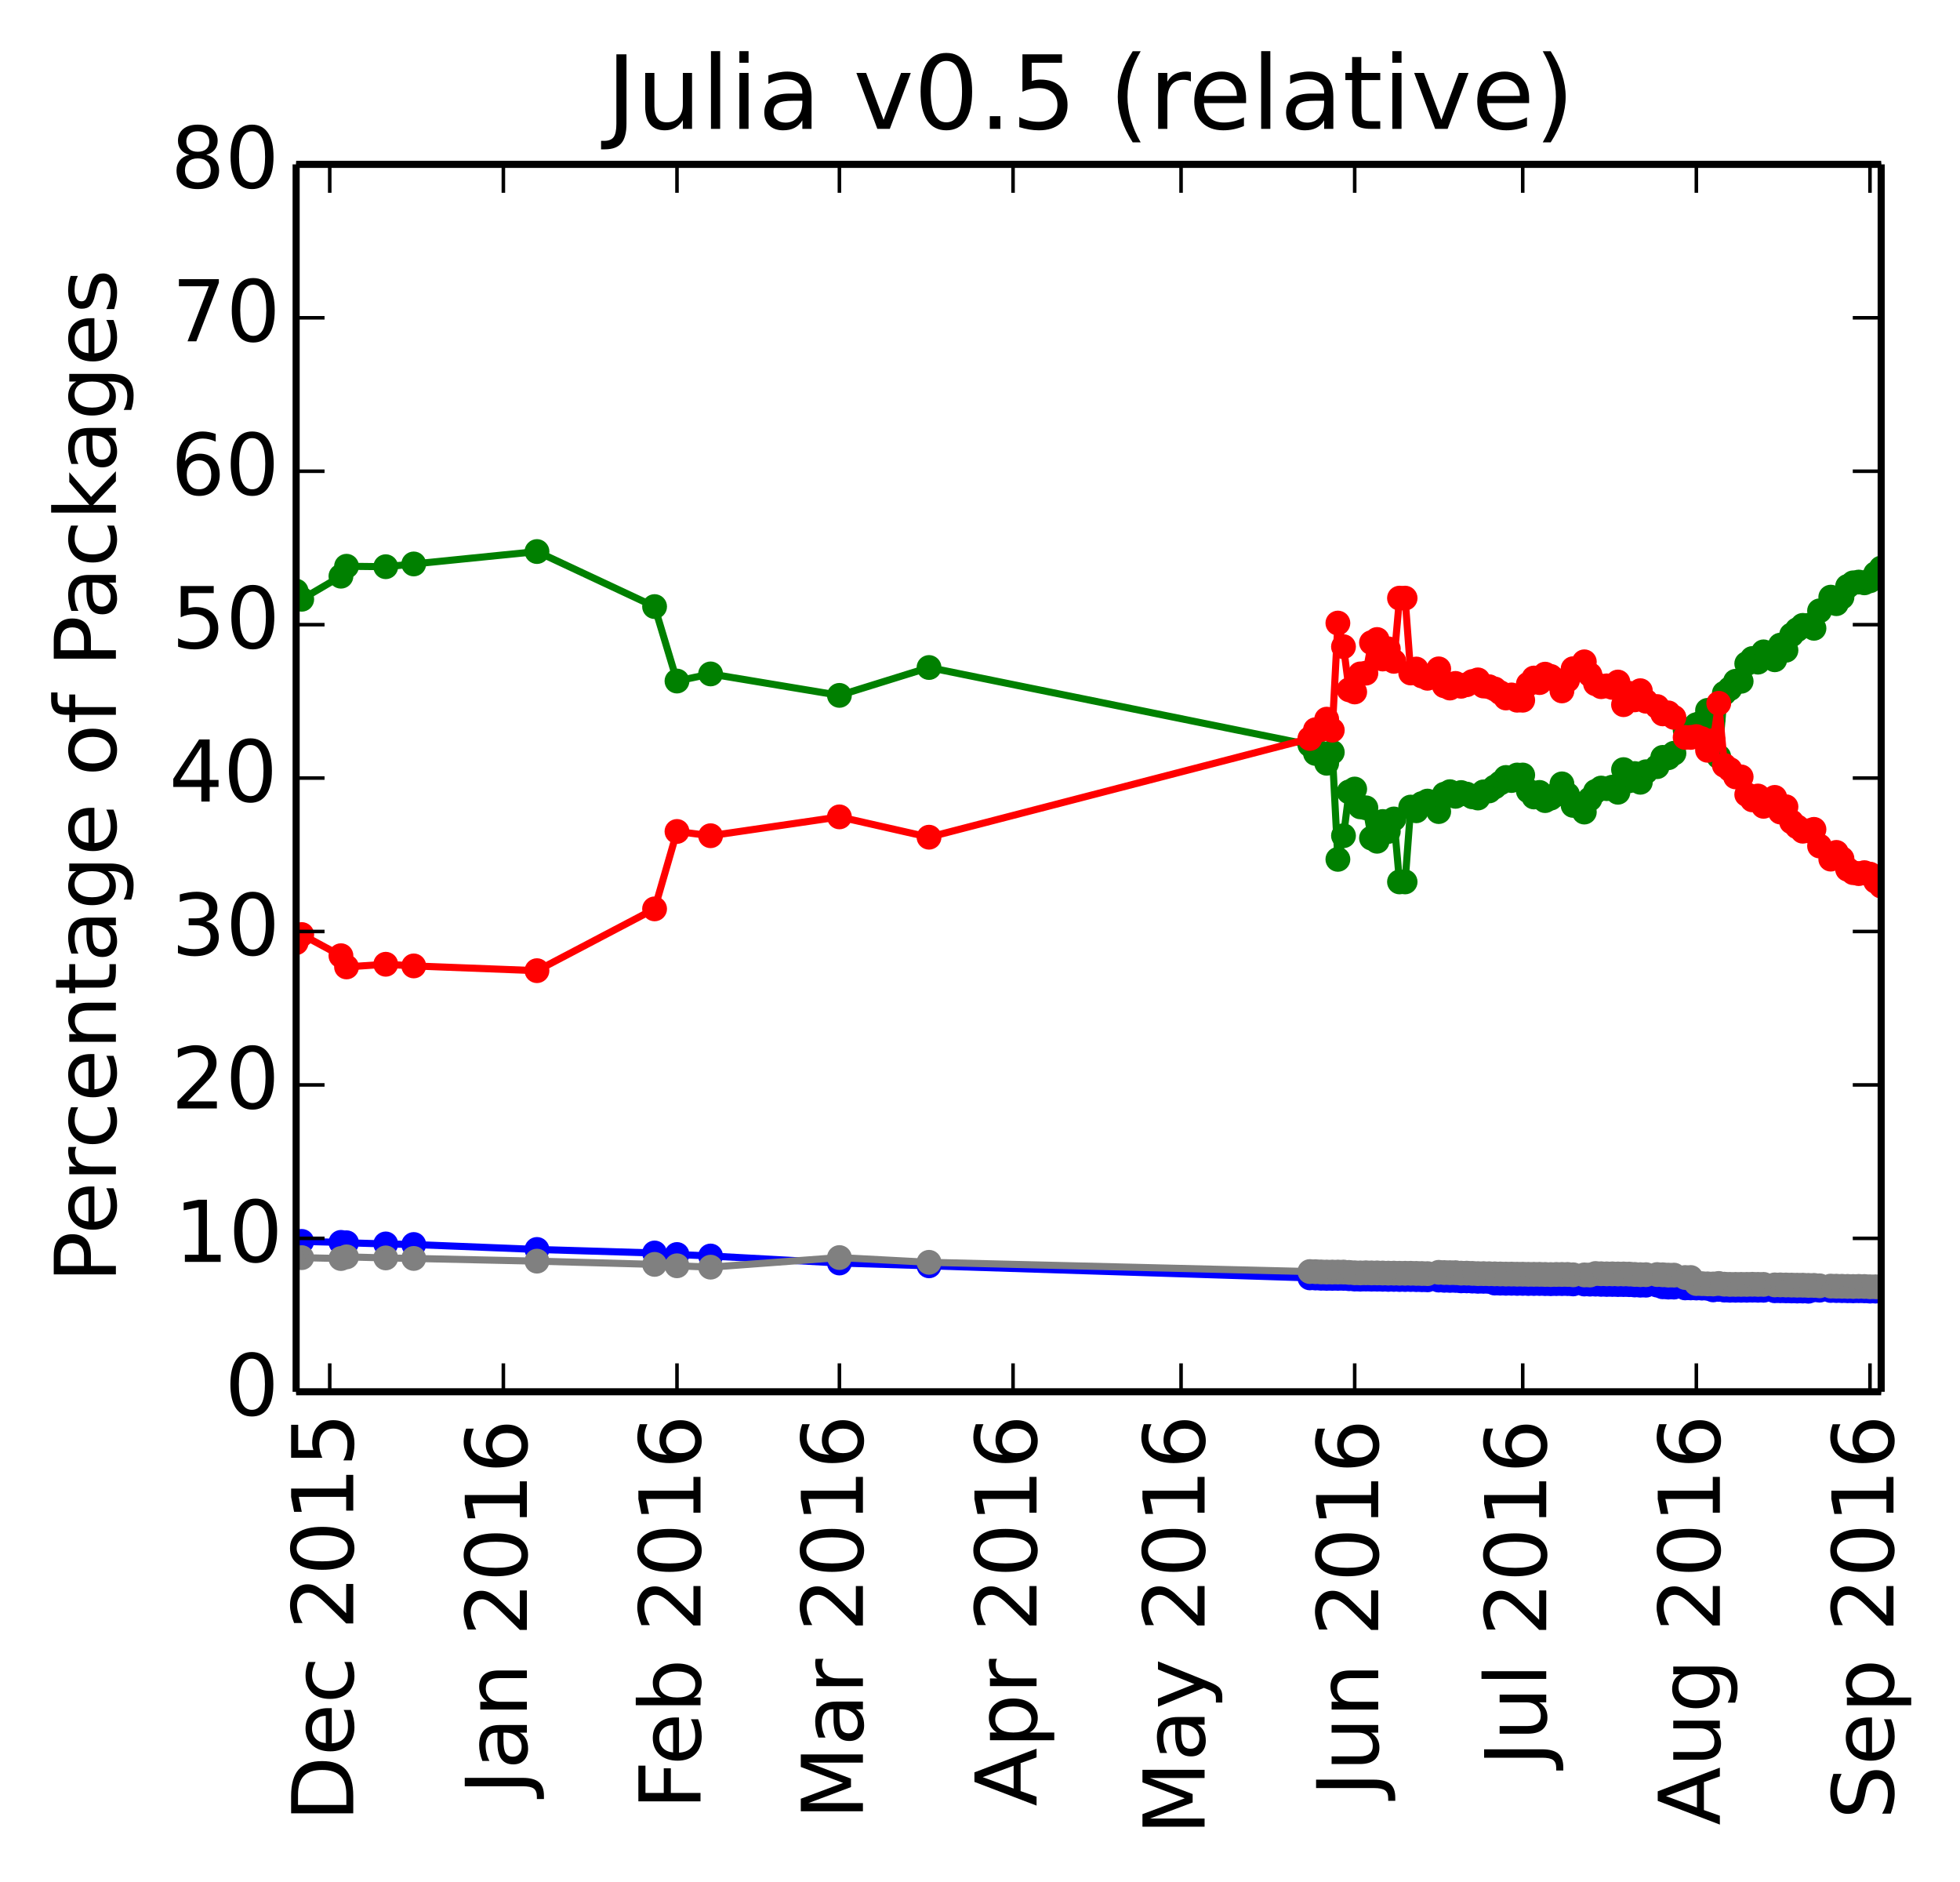 <?xml version="1.0" encoding="utf-8" standalone="no"?>
<!DOCTYPE svg PUBLIC "-//W3C//DTD SVG 1.1//EN"
  "http://www.w3.org/Graphics/SVG/1.1/DTD/svg11.dtd">
<!-- Created with matplotlib (http://matplotlib.org/) -->
<svg height="265pt" version="1.1" viewBox="0 0 276 265" width="276pt" xmlns="http://www.w3.org/2000/svg" xmlns:xlink="http://www.w3.org/1999/xlink">
 <defs>
  <style type="text/css">
*{stroke-linecap:butt;stroke-linejoin:round;}
  </style>
 </defs>
 <g id="figure_1">
  <g id="patch_1">
   <path d="
M0 265.55
L276.329 265.55
L276.329 0
L0 0
z
" style="fill:#ffffff;"/>
  </g>
  <g id="axes_1">
   <g id="patch_2">
    <path d="
M41.7 195.942
L264.9 195.942
L264.9 23.142
L41.7 23.142
z
" style="fill:#ffffff;"/>
   </g>
   <g id="line2d_1"/>
   <g id="line2d_2"/>
   <g id="line2d_3"/>
   <g id="line2d_4"/>
   <g id="line2d_5"/>
   <g id="line2d_6">
    <path clip-path="url(#p26c33cc5a4)" d="
M264.9 79.975
L264.111 80.755
L263.323 81.767
L262.534 82.055
L261.745 81.947
L260.957 82.055
L260.168 82.557
L259.379 84.077
L258.59 84.99
L257.802 84.07
L256.224 86
L255.436 88.455
L254.647 88.044
L253.858 88.044
L253.07 88.661
L252.281 89.382
L251.492 91.545
L250.704 90.827
L249.915 92.888
L248.337 91.773
L247.549 93.223
L246.76 92.71
L245.971 93.43
L245.183 95.915
L244.394 95.915
L243.605 96.95
L242.817 97.59
L242.028 106.534
L241.239 101.143
L240.451 100.011
L239.662 101.702
L238.873 102.029
L238.084 102.773
L237.296 102.773
L235.718 106.047
L234.93 106.679
L234.141 106.628
L233.352 107.934
L231.775 108.654
L230.986 110.134
L230.198 108.906
L229.409 109.924
L228.62 108.351
L227.831 111.54
L227.043 110.819
L226.254 111.031
L225.465 110.948
L224.677 111.42
L223.888 112.487
L223.099 114.328
L221.522 113.391
L220.733 111.858
L219.945 110.357
L219.156 111.858
L218.367 112.37
L217.578 112.716
L216.79 111.56
L216.001 112.204
L215.212 111.345
L214.424 109.112
L213.635 109.112
L212.846 109.886
L212.058 109.456
L211.269 110.231
L210.48 110.792
L209.692 111.354
L208.903 111.486
L208.114 112.35
L207.325 112.182
L206.537 111.797
L205.748 111.58
L204.959 112.111
L204.171 111.458
L203.382 111.809
L202.593 114.259
L201.016 112.781
L200.227 113.134
L199.439 114.147
L198.65 113.625
L197.861 124.161
L197.072 124.161
L196.284 115.299
L195.495 117.057
L194.706 115.657
L193.918 118.437
L193.129 117.997
L192.34 113.73
L191.552 113.593
L190.763 111.085
L189.974 111.487
L189.186 117.658
L188.397 120.985
L187.608 105.905
L186.819 107.457
L186.031 106.034
L185.242 106.072
L184.453 104.865
L130.822 93.976
L118.203 97.899
L100.063 94.88
L95.331 95.883
L92.176 85.399
L75.614 77.65
L58.263 79.397
L54.319 79.785
L48.798 79.721
L48.01 81.121
L42.489 84.366
L41.7 83.221" style="fill:none;stroke:#008000;stroke-linecap:square;"/>
    <defs>
     <path d="
M0 1.5
C0.398 1.5 0.779 1.342 1.061 1.061
C1.342 0.779 1.5 0.398 1.5 0
C1.5 -0.398 1.342 -0.779 1.061 -1.061
C0.779 -1.342 0.398 -1.5 0 -1.5
C-0.398 -1.5 -0.779 -1.342 -1.061 -1.061
C-1.342 -0.779 -1.5 -0.398 -1.5 0
C-1.5 0.398 -1.342 0.779 -1.061 1.061
C-0.779 1.342 -0.398 1.5 0 1.5
z
" id="mb0b177905e" style="stroke:#008000;stroke-width:0.5;"/>
    </defs>
    <g clip-path="url(#p26c33cc5a4)">
     <use style="fill:#008000;stroke:#008000;stroke-width:0.5;" x="264.9" xlink:href="#mb0b177905e" y="79.975"/>
     <use style="fill:#008000;stroke:#008000;stroke-width:0.5;" x="264.111" xlink:href="#mb0b177905e" y="80.755"/>
     <use style="fill:#008000;stroke:#008000;stroke-width:0.5;" x="263.323" xlink:href="#mb0b177905e" y="81.767"/>
     <use style="fill:#008000;stroke:#008000;stroke-width:0.5;" x="262.534" xlink:href="#mb0b177905e" y="82.055"/>
     <use style="fill:#008000;stroke:#008000;stroke-width:0.5;" x="261.745" xlink:href="#mb0b177905e" y="81.947"/>
     <use style="fill:#008000;stroke:#008000;stroke-width:0.5;" x="260.957" xlink:href="#mb0b177905e" y="82.055"/>
     <use style="fill:#008000;stroke:#008000;stroke-width:0.5;" x="260.168" xlink:href="#mb0b177905e" y="82.557"/>
     <use style="fill:#008000;stroke:#008000;stroke-width:0.5;" x="259.379" xlink:href="#mb0b177905e" y="84.077"/>
     <use style="fill:#008000;stroke:#008000;stroke-width:0.5;" x="258.59" xlink:href="#mb0b177905e" y="84.99"/>
     <use style="fill:#008000;stroke:#008000;stroke-width:0.5;" x="257.802" xlink:href="#mb0b177905e" y="84.07"/>
     <use style="fill:#008000;stroke:#008000;stroke-width:0.5;" x="256.224" xlink:href="#mb0b177905e" y="86"/>
     <use style="fill:#008000;stroke:#008000;stroke-width:0.5;" x="255.436" xlink:href="#mb0b177905e" y="88.455"/>
     <use style="fill:#008000;stroke:#008000;stroke-width:0.5;" x="254.647" xlink:href="#mb0b177905e" y="88.044"/>
     <use style="fill:#008000;stroke:#008000;stroke-width:0.5;" x="253.858" xlink:href="#mb0b177905e" y="88.045"/>
     <use style="fill:#008000;stroke:#008000;stroke-width:0.5;" x="253.07" xlink:href="#mb0b177905e" y="88.661"/>
     <use style="fill:#008000;stroke:#008000;stroke-width:0.5;" x="252.281" xlink:href="#mb0b177905e" y="89.382"/>
     <use style="fill:#008000;stroke:#008000;stroke-width:0.5;" x="251.492" xlink:href="#mb0b177905e" y="91.545"/>
     <use style="fill:#008000;stroke:#008000;stroke-width:0.5;" x="250.704" xlink:href="#mb0b177905e" y="90.827"/>
     <use style="fill:#008000;stroke:#008000;stroke-width:0.5;" x="249.915" xlink:href="#mb0b177905e" y="92.888"/>
     <use style="fill:#008000;stroke:#008000;stroke-width:0.5;" x="248.337" xlink:href="#mb0b177905e" y="91.773"/>
     <use style="fill:#008000;stroke:#008000;stroke-width:0.5;" x="247.549" xlink:href="#mb0b177905e" y="93.223"/>
     <use style="fill:#008000;stroke:#008000;stroke-width:0.5;" x="246.76" xlink:href="#mb0b177905e" y="92.71"/>
     <use style="fill:#008000;stroke:#008000;stroke-width:0.5;" x="245.971" xlink:href="#mb0b177905e" y="93.43"/>
     <use style="fill:#008000;stroke:#008000;stroke-width:0.5;" x="245.183" xlink:href="#mb0b177905e" y="95.915"/>
     <use style="fill:#008000;stroke:#008000;stroke-width:0.5;" x="244.394" xlink:href="#mb0b177905e" y="95.915"/>
     <use style="fill:#008000;stroke:#008000;stroke-width:0.5;" x="243.605" xlink:href="#mb0b177905e" y="96.95"/>
     <use style="fill:#008000;stroke:#008000;stroke-width:0.5;" x="242.817" xlink:href="#mb0b177905e" y="97.59"/>
     <use style="fill:#008000;stroke:#008000;stroke-width:0.5;" x="242.028" xlink:href="#mb0b177905e" y="106.534"/>
     <use style="fill:#008000;stroke:#008000;stroke-width:0.5;" x="241.239" xlink:href="#mb0b177905e" y="101.143"/>
     <use style="fill:#008000;stroke:#008000;stroke-width:0.5;" x="240.451" xlink:href="#mb0b177905e" y="100.011"/>
     <use style="fill:#008000;stroke:#008000;stroke-width:0.5;" x="239.662" xlink:href="#mb0b177905e" y="101.702"/>
     <use style="fill:#008000;stroke:#008000;stroke-width:0.5;" x="238.873" xlink:href="#mb0b177905e" y="102.029"/>
     <use style="fill:#008000;stroke:#008000;stroke-width:0.5;" x="238.084" xlink:href="#mb0b177905e" y="102.773"/>
     <use style="fill:#008000;stroke:#008000;stroke-width:0.5;" x="237.296" xlink:href="#mb0b177905e" y="102.773"/>
     <use style="fill:#008000;stroke:#008000;stroke-width:0.5;" x="235.718" xlink:href="#mb0b177905e" y="106.047"/>
     <use style="fill:#008000;stroke:#008000;stroke-width:0.5;" x="234.93" xlink:href="#mb0b177905e" y="106.679"/>
     <use style="fill:#008000;stroke:#008000;stroke-width:0.5;" x="234.141" xlink:href="#mb0b177905e" y="106.628"/>
     <use style="fill:#008000;stroke:#008000;stroke-width:0.5;" x="233.352" xlink:href="#mb0b177905e" y="107.934"/>
     <use style="fill:#008000;stroke:#008000;stroke-width:0.5;" x="231.775" xlink:href="#mb0b177905e" y="108.654"/>
     <use style="fill:#008000;stroke:#008000;stroke-width:0.5;" x="230.986" xlink:href="#mb0b177905e" y="110.134"/>
     <use style="fill:#008000;stroke:#008000;stroke-width:0.5;" x="230.198" xlink:href="#mb0b177905e" y="108.906"/>
     <use style="fill:#008000;stroke:#008000;stroke-width:0.5;" x="229.409" xlink:href="#mb0b177905e" y="109.924"/>
     <use style="fill:#008000;stroke:#008000;stroke-width:0.5;" x="228.62" xlink:href="#mb0b177905e" y="108.351"/>
     <use style="fill:#008000;stroke:#008000;stroke-width:0.5;" x="227.831" xlink:href="#mb0b177905e" y="111.54"/>
     <use style="fill:#008000;stroke:#008000;stroke-width:0.5;" x="227.043" xlink:href="#mb0b177905e" y="110.819"/>
     <use style="fill:#008000;stroke:#008000;stroke-width:0.5;" x="226.254" xlink:href="#mb0b177905e" y="111.031"/>
     <use style="fill:#008000;stroke:#008000;stroke-width:0.5;" x="225.465" xlink:href="#mb0b177905e" y="110.948"/>
     <use style="fill:#008000;stroke:#008000;stroke-width:0.5;" x="224.677" xlink:href="#mb0b177905e" y="111.42"/>
     <use style="fill:#008000;stroke:#008000;stroke-width:0.5;" x="223.888" xlink:href="#mb0b177905e" y="112.487"/>
     <use style="fill:#008000;stroke:#008000;stroke-width:0.5;" x="223.099" xlink:href="#mb0b177905e" y="114.328"/>
     <use style="fill:#008000;stroke:#008000;stroke-width:0.5;" x="221.522" xlink:href="#mb0b177905e" y="113.391"/>
     <use style="fill:#008000;stroke:#008000;stroke-width:0.5;" x="220.733" xlink:href="#mb0b177905e" y="111.858"/>
     <use style="fill:#008000;stroke:#008000;stroke-width:0.5;" x="219.945" xlink:href="#mb0b177905e" y="110.357"/>
     <use style="fill:#008000;stroke:#008000;stroke-width:0.5;" x="219.156" xlink:href="#mb0b177905e" y="111.858"/>
     <use style="fill:#008000;stroke:#008000;stroke-width:0.5;" x="218.367" xlink:href="#mb0b177905e" y="112.37"/>
     <use style="fill:#008000;stroke:#008000;stroke-width:0.5;" x="217.578" xlink:href="#mb0b177905e" y="112.716"/>
     <use style="fill:#008000;stroke:#008000;stroke-width:0.5;" x="216.79" xlink:href="#mb0b177905e" y="111.56"/>
     <use style="fill:#008000;stroke:#008000;stroke-width:0.5;" x="216.001" xlink:href="#mb0b177905e" y="112.204"/>
     <use style="fill:#008000;stroke:#008000;stroke-width:0.5;" x="215.212" xlink:href="#mb0b177905e" y="111.345"/>
     <use style="fill:#008000;stroke:#008000;stroke-width:0.5;" x="214.424" xlink:href="#mb0b177905e" y="109.112"/>
     <use style="fill:#008000;stroke:#008000;stroke-width:0.5;" x="213.635" xlink:href="#mb0b177905e" y="109.112"/>
     <use style="fill:#008000;stroke:#008000;stroke-width:0.5;" x="212.846" xlink:href="#mb0b177905e" y="109.886"/>
     <use style="fill:#008000;stroke:#008000;stroke-width:0.5;" x="212.058" xlink:href="#mb0b177905e" y="109.456"/>
     <use style="fill:#008000;stroke:#008000;stroke-width:0.5;" x="211.269" xlink:href="#mb0b177905e" y="110.231"/>
     <use style="fill:#008000;stroke:#008000;stroke-width:0.5;" x="210.48" xlink:href="#mb0b177905e" y="110.792"/>
     <use style="fill:#008000;stroke:#008000;stroke-width:0.5;" x="209.692" xlink:href="#mb0b177905e" y="111.354"/>
     <use style="fill:#008000;stroke:#008000;stroke-width:0.5;" x="208.903" xlink:href="#mb0b177905e" y="111.486"/>
     <use style="fill:#008000;stroke:#008000;stroke-width:0.5;" x="208.114" xlink:href="#mb0b177905e" y="112.35"/>
     <use style="fill:#008000;stroke:#008000;stroke-width:0.5;" x="207.325" xlink:href="#mb0b177905e" y="112.182"/>
     <use style="fill:#008000;stroke:#008000;stroke-width:0.5;" x="206.537" xlink:href="#mb0b177905e" y="111.797"/>
     <use style="fill:#008000;stroke:#008000;stroke-width:0.5;" x="205.748" xlink:href="#mb0b177905e" y="111.58"/>
     <use style="fill:#008000;stroke:#008000;stroke-width:0.5;" x="204.959" xlink:href="#mb0b177905e" y="112.111"/>
     <use style="fill:#008000;stroke:#008000;stroke-width:0.5;" x="204.171" xlink:href="#mb0b177905e" y="111.458"/>
     <use style="fill:#008000;stroke:#008000;stroke-width:0.5;" x="203.382" xlink:href="#mb0b177905e" y="111.809"/>
     <use style="fill:#008000;stroke:#008000;stroke-width:0.5;" x="202.593" xlink:href="#mb0b177905e" y="114.259"/>
     <use style="fill:#008000;stroke:#008000;stroke-width:0.5;" x="201.016" xlink:href="#mb0b177905e" y="112.781"/>
     <use style="fill:#008000;stroke:#008000;stroke-width:0.5;" x="200.227" xlink:href="#mb0b177905e" y="113.134"/>
     <use style="fill:#008000;stroke:#008000;stroke-width:0.5;" x="199.439" xlink:href="#mb0b177905e" y="114.147"/>
     <use style="fill:#008000;stroke:#008000;stroke-width:0.5;" x="198.65" xlink:href="#mb0b177905e" y="113.625"/>
     <use style="fill:#008000;stroke:#008000;stroke-width:0.5;" x="197.861" xlink:href="#mb0b177905e" y="124.161"/>
     <use style="fill:#008000;stroke:#008000;stroke-width:0.5;" x="197.072" xlink:href="#mb0b177905e" y="124.161"/>
     <use style="fill:#008000;stroke:#008000;stroke-width:0.5;" x="196.284" xlink:href="#mb0b177905e" y="115.299"/>
     <use style="fill:#008000;stroke:#008000;stroke-width:0.5;" x="195.495" xlink:href="#mb0b177905e" y="117.057"/>
     <use style="fill:#008000;stroke:#008000;stroke-width:0.5;" x="194.706" xlink:href="#mb0b177905e" y="115.657"/>
     <use style="fill:#008000;stroke:#008000;stroke-width:0.5;" x="193.918" xlink:href="#mb0b177905e" y="118.437"/>
     <use style="fill:#008000;stroke:#008000;stroke-width:0.5;" x="193.129" xlink:href="#mb0b177905e" y="117.997"/>
     <use style="fill:#008000;stroke:#008000;stroke-width:0.5;" x="192.34" xlink:href="#mb0b177905e" y="113.73"/>
     <use style="fill:#008000;stroke:#008000;stroke-width:0.5;" x="191.552" xlink:href="#mb0b177905e" y="113.593"/>
     <use style="fill:#008000;stroke:#008000;stroke-width:0.5;" x="190.763" xlink:href="#mb0b177905e" y="111.085"/>
     <use style="fill:#008000;stroke:#008000;stroke-width:0.5;" x="189.974" xlink:href="#mb0b177905e" y="111.487"/>
     <use style="fill:#008000;stroke:#008000;stroke-width:0.5;" x="189.186" xlink:href="#mb0b177905e" y="117.658"/>
     <use style="fill:#008000;stroke:#008000;stroke-width:0.5;" x="188.397" xlink:href="#mb0b177905e" y="120.985"/>
     <use style="fill:#008000;stroke:#008000;stroke-width:0.5;" x="187.608" xlink:href="#mb0b177905e" y="105.905"/>
     <use style="fill:#008000;stroke:#008000;stroke-width:0.5;" x="186.819" xlink:href="#mb0b177905e" y="107.457"/>
     <use style="fill:#008000;stroke:#008000;stroke-width:0.5;" x="186.031" xlink:href="#mb0b177905e" y="106.034"/>
     <use style="fill:#008000;stroke:#008000;stroke-width:0.5;" x="185.242" xlink:href="#mb0b177905e" y="106.072"/>
     <use style="fill:#008000;stroke:#008000;stroke-width:0.5;" x="184.453" xlink:href="#mb0b177905e" y="104.865"/>
     <use style="fill:#008000;stroke:#008000;stroke-width:0.5;" x="130.822" xlink:href="#mb0b177905e" y="93.976"/>
     <use style="fill:#008000;stroke:#008000;stroke-width:0.5;" x="118.203" xlink:href="#mb0b177905e" y="97.899"/>
     <use style="fill:#008000;stroke:#008000;stroke-width:0.5;" x="100.063" xlink:href="#mb0b177905e" y="94.88"/>
     <use style="fill:#008000;stroke:#008000;stroke-width:0.5;" x="95.331" xlink:href="#mb0b177905e" y="95.883"/>
     <use style="fill:#008000;stroke:#008000;stroke-width:0.5;" x="92.176" xlink:href="#mb0b177905e" y="85.399"/>
     <use style="fill:#008000;stroke:#008000;stroke-width:0.5;" x="75.614" xlink:href="#mb0b177905e" y="77.65"/>
     <use style="fill:#008000;stroke:#008000;stroke-width:0.5;" x="58.263" xlink:href="#mb0b177905e" y="79.397"/>
     <use style="fill:#008000;stroke:#008000;stroke-width:0.5;" x="54.319" xlink:href="#mb0b177905e" y="79.785"/>
     <use style="fill:#008000;stroke:#008000;stroke-width:0.5;" x="48.798" xlink:href="#mb0b177905e" y="79.721"/>
     <use style="fill:#008000;stroke:#008000;stroke-width:0.5;" x="48.01" xlink:href="#mb0b177905e" y="81.121"/>
     <use style="fill:#008000;stroke:#008000;stroke-width:0.5;" x="42.489" xlink:href="#mb0b177905e" y="84.366"/>
     <use style="fill:#008000;stroke:#008000;stroke-width:0.5;" x="41.7" xlink:href="#mb0b177905e" y="83.221"/>
    </g>
   </g>
   <g id="line2d_7">
    <path clip-path="url(#p26c33cc5a4)" d="
M264.9 124.748
L264.111 124.077
L263.323 123.065
L262.534 122.859
L261.745 122.993
L260.957 122.859
L260.168 122.384
L259.379 120.891
L258.59 120.006
L257.802 120.953
L256.224 119.105
L255.436 116.762
L254.647 116.967
L253.858 117.023
L253.07 116.406
L252.281 115.713
L251.492 113.578
L250.704 114.323
L249.915 112.262
L248.337 113.518
L247.549 112.068
L246.76 112.61
L245.971 111.861
L245.183 109.376
L244.394 109.376
L243.605 108.341
L242.817 107.757
L242.028 99.013
L241.239 104.261
L240.451 105.63
L239.662 103.996
L238.873 103.698
L238.084 103.818
L237.296 103.818
L235.718 100.994
L234.93 100.363
L234.141 100.505
L233.352 99.472
L231.775 98.721
L230.986 97.241
L230.198 98.53
L229.409 97.606
L228.62 99.21
L227.831 96.02
L227.043 96.773
L226.254 96.561
L225.465 96.675
L224.677 96.266
L223.888 94.985
L223.099 93.176
L221.522 94.144
L220.733 95.771
L219.945 97.272
L219.156 95.771
L218.367 95.228
L217.578 94.913
L216.79 96.101
L216.001 95.457
L215.212 96.316
L214.424 98.581
L213.635 98.581
L212.846 97.838
L212.058 98.268
L211.269 97.525
L210.48 96.996
L209.692 96.681
L208.903 96.582
L208.114 95.718
L207.325 95.95
L206.537 96.4
L205.748 96.616
L204.959 96.216
L204.171 96.869
L203.382 96.551
L202.593 94.166
L201.016 95.492
L200.227 95.171
L199.439 94.192
L198.65 94.747
L197.861 84.21
L197.072 84.21
L196.284 93.106
L195.495 91.348
L194.706 92.781
L193.918 90.034
L193.129 90.474
L192.34 94.774
L191.552 94.877
L190.763 97.419
L189.974 97.117
L189.186 91.046
L188.397 87.72
L187.608 102.8
L186.819 101.248
L186.031 102.704
L185.242 102.735
L184.453 103.975
L130.822 117.866
L118.203 115.006
L100.063 117.658
L95.331 117.059
L92.176 127.957
L75.614 136.658
L58.263 135.988
L54.319 135.754
L48.798 136.131
L48.01 134.552
L42.489 131.571
L41.7 132.715" style="fill:none;stroke:#ff0000;stroke-linecap:square;"/>
    <defs>
     <path d="
M0 1.5
C0.398 1.5 0.779 1.342 1.061 1.061
C1.342 0.779 1.5 0.398 1.5 0
C1.5 -0.398 1.342 -0.779 1.061 -1.061
C0.779 -1.342 0.398 -1.5 0 -1.5
C-0.398 -1.5 -0.779 -1.342 -1.061 -1.061
C-1.342 -0.779 -1.5 -0.398 -1.5 0
C-1.5 0.398 -1.342 0.779 -1.061 1.061
C-0.779 1.342 -0.398 1.5 0 1.5
z
" id="ma07bdd5909" style="stroke:#ff0000;stroke-width:0.5;"/>
    </defs>
    <g clip-path="url(#p26c33cc5a4)">
     <use style="fill:#ff0000;stroke:#ff0000;stroke-width:0.5;" x="264.9" xlink:href="#ma07bdd5909" y="124.748"/>
     <use style="fill:#ff0000;stroke:#ff0000;stroke-width:0.5;" x="264.111" xlink:href="#ma07bdd5909" y="124.077"/>
     <use style="fill:#ff0000;stroke:#ff0000;stroke-width:0.5;" x="263.323" xlink:href="#ma07bdd5909" y="123.065"/>
     <use style="fill:#ff0000;stroke:#ff0000;stroke-width:0.5;" x="262.534" xlink:href="#ma07bdd5909" y="122.859"/>
     <use style="fill:#ff0000;stroke:#ff0000;stroke-width:0.5;" x="261.745" xlink:href="#ma07bdd5909" y="122.993"/>
     <use style="fill:#ff0000;stroke:#ff0000;stroke-width:0.5;" x="260.957" xlink:href="#ma07bdd5909" y="122.859"/>
     <use style="fill:#ff0000;stroke:#ff0000;stroke-width:0.5;" x="260.168" xlink:href="#ma07bdd5909" y="122.384"/>
     <use style="fill:#ff0000;stroke:#ff0000;stroke-width:0.5;" x="259.379" xlink:href="#ma07bdd5909" y="120.891"/>
     <use style="fill:#ff0000;stroke:#ff0000;stroke-width:0.5;" x="258.59" xlink:href="#ma07bdd5909" y="120.006"/>
     <use style="fill:#ff0000;stroke:#ff0000;stroke-width:0.5;" x="257.802" xlink:href="#ma07bdd5909" y="120.953"/>
     <use style="fill:#ff0000;stroke:#ff0000;stroke-width:0.5;" x="256.224" xlink:href="#ma07bdd5909" y="119.105"/>
     <use style="fill:#ff0000;stroke:#ff0000;stroke-width:0.5;" x="255.436" xlink:href="#ma07bdd5909" y="116.762"/>
     <use style="fill:#ff0000;stroke:#ff0000;stroke-width:0.5;" x="254.647" xlink:href="#ma07bdd5909" y="116.967"/>
     <use style="fill:#ff0000;stroke:#ff0000;stroke-width:0.5;" x="253.858" xlink:href="#ma07bdd5909" y="117.023"/>
     <use style="fill:#ff0000;stroke:#ff0000;stroke-width:0.5;" x="253.07" xlink:href="#ma07bdd5909" y="116.406"/>
     <use style="fill:#ff0000;stroke:#ff0000;stroke-width:0.5;" x="252.281" xlink:href="#ma07bdd5909" y="115.713"/>
     <use style="fill:#ff0000;stroke:#ff0000;stroke-width:0.5;" x="251.492" xlink:href="#ma07bdd5909" y="113.578"/>
     <use style="fill:#ff0000;stroke:#ff0000;stroke-width:0.5;" x="250.704" xlink:href="#ma07bdd5909" y="114.323"/>
     <use style="fill:#ff0000;stroke:#ff0000;stroke-width:0.5;" x="249.915" xlink:href="#ma07bdd5909" y="112.262"/>
     <use style="fill:#ff0000;stroke:#ff0000;stroke-width:0.5;" x="248.337" xlink:href="#ma07bdd5909" y="113.518"/>
     <use style="fill:#ff0000;stroke:#ff0000;stroke-width:0.5;" x="247.549" xlink:href="#ma07bdd5909" y="112.068"/>
     <use style="fill:#ff0000;stroke:#ff0000;stroke-width:0.5;" x="246.76" xlink:href="#ma07bdd5909" y="112.61"/>
     <use style="fill:#ff0000;stroke:#ff0000;stroke-width:0.5;" x="245.971" xlink:href="#ma07bdd5909" y="111.861"/>
     <use style="fill:#ff0000;stroke:#ff0000;stroke-width:0.5;" x="245.183" xlink:href="#ma07bdd5909" y="109.376"/>
     <use style="fill:#ff0000;stroke:#ff0000;stroke-width:0.5;" x="244.394" xlink:href="#ma07bdd5909" y="109.376"/>
     <use style="fill:#ff0000;stroke:#ff0000;stroke-width:0.5;" x="243.605" xlink:href="#ma07bdd5909" y="108.341"/>
     <use style="fill:#ff0000;stroke:#ff0000;stroke-width:0.5;" x="242.817" xlink:href="#ma07bdd5909" y="107.757"/>
     <use style="fill:#ff0000;stroke:#ff0000;stroke-width:0.5;" x="242.028" xlink:href="#ma07bdd5909" y="99.013"/>
     <use style="fill:#ff0000;stroke:#ff0000;stroke-width:0.5;" x="241.239" xlink:href="#ma07bdd5909" y="104.261"/>
     <use style="fill:#ff0000;stroke:#ff0000;stroke-width:0.5;" x="240.451" xlink:href="#ma07bdd5909" y="105.63"/>
     <use style="fill:#ff0000;stroke:#ff0000;stroke-width:0.5;" x="239.662" xlink:href="#ma07bdd5909" y="103.996"/>
     <use style="fill:#ff0000;stroke:#ff0000;stroke-width:0.5;" x="238.873" xlink:href="#ma07bdd5909" y="103.698"/>
     <use style="fill:#ff0000;stroke:#ff0000;stroke-width:0.5;" x="238.084" xlink:href="#ma07bdd5909" y="103.818"/>
     <use style="fill:#ff0000;stroke:#ff0000;stroke-width:0.5;" x="237.296" xlink:href="#ma07bdd5909" y="103.818"/>
     <use style="fill:#ff0000;stroke:#ff0000;stroke-width:0.5;" x="235.718" xlink:href="#ma07bdd5909" y="100.994"/>
     <use style="fill:#ff0000;stroke:#ff0000;stroke-width:0.5;" x="234.93" xlink:href="#ma07bdd5909" y="100.363"/>
     <use style="fill:#ff0000;stroke:#ff0000;stroke-width:0.5;" x="234.141" xlink:href="#ma07bdd5909" y="100.505"/>
     <use style="fill:#ff0000;stroke:#ff0000;stroke-width:0.5;" x="233.352" xlink:href="#ma07bdd5909" y="99.472"/>
     <use style="fill:#ff0000;stroke:#ff0000;stroke-width:0.5;" x="231.775" xlink:href="#ma07bdd5909" y="98.721"/>
     <use style="fill:#ff0000;stroke:#ff0000;stroke-width:0.5;" x="230.986" xlink:href="#ma07bdd5909" y="97.241"/>
     <use style="fill:#ff0000;stroke:#ff0000;stroke-width:0.5;" x="230.198" xlink:href="#ma07bdd5909" y="98.53"/>
     <use style="fill:#ff0000;stroke:#ff0000;stroke-width:0.5;" x="229.409" xlink:href="#ma07bdd5909" y="97.605"/>
     <use style="fill:#ff0000;stroke:#ff0000;stroke-width:0.5;" x="228.62" xlink:href="#ma07bdd5909" y="99.209"/>
     <use style="fill:#ff0000;stroke:#ff0000;stroke-width:0.5;" x="227.831" xlink:href="#ma07bdd5909" y="96.02"/>
     <use style="fill:#ff0000;stroke:#ff0000;stroke-width:0.5;" x="227.043" xlink:href="#ma07bdd5909" y="96.773"/>
     <use style="fill:#ff0000;stroke:#ff0000;stroke-width:0.5;" x="226.254" xlink:href="#ma07bdd5909" y="96.56"/>
     <use style="fill:#ff0000;stroke:#ff0000;stroke-width:0.5;" x="225.465" xlink:href="#ma07bdd5909" y="96.675"/>
     <use style="fill:#ff0000;stroke:#ff0000;stroke-width:0.5;" x="224.677" xlink:href="#ma07bdd5909" y="96.266"/>
     <use style="fill:#ff0000;stroke:#ff0000;stroke-width:0.5;" x="223.888" xlink:href="#ma07bdd5909" y="94.985"/>
     <use style="fill:#ff0000;stroke:#ff0000;stroke-width:0.5;" x="223.099" xlink:href="#ma07bdd5909" y="93.176"/>
     <use style="fill:#ff0000;stroke:#ff0000;stroke-width:0.5;" x="221.522" xlink:href="#ma07bdd5909" y="94.144"/>
     <use style="fill:#ff0000;stroke:#ff0000;stroke-width:0.5;" x="220.733" xlink:href="#ma07bdd5909" y="95.771"/>
     <use style="fill:#ff0000;stroke:#ff0000;stroke-width:0.5;" x="219.945" xlink:href="#ma07bdd5909" y="97.272"/>
     <use style="fill:#ff0000;stroke:#ff0000;stroke-width:0.5;" x="219.156" xlink:href="#ma07bdd5909" y="95.771"/>
     <use style="fill:#ff0000;stroke:#ff0000;stroke-width:0.5;" x="218.367" xlink:href="#ma07bdd5909" y="95.227"/>
     <use style="fill:#ff0000;stroke:#ff0000;stroke-width:0.5;" x="217.578" xlink:href="#ma07bdd5909" y="94.913"/>
     <use style="fill:#ff0000;stroke:#ff0000;stroke-width:0.5;" x="216.79" xlink:href="#ma07bdd5909" y="96.101"/>
     <use style="fill:#ff0000;stroke:#ff0000;stroke-width:0.5;" x="216.001" xlink:href="#ma07bdd5909" y="95.457"/>
     <use style="fill:#ff0000;stroke:#ff0000;stroke-width:0.5;" x="215.212" xlink:href="#ma07bdd5909" y="96.316"/>
     <use style="fill:#ff0000;stroke:#ff0000;stroke-width:0.5;" x="214.424" xlink:href="#ma07bdd5909" y="98.581"/>
     <use style="fill:#ff0000;stroke:#ff0000;stroke-width:0.5;" x="213.635" xlink:href="#ma07bdd5909" y="98.581"/>
     <use style="fill:#ff0000;stroke:#ff0000;stroke-width:0.5;" x="212.846" xlink:href="#ma07bdd5909" y="97.838"/>
     <use style="fill:#ff0000;stroke:#ff0000;stroke-width:0.5;" x="212.058" xlink:href="#ma07bdd5909" y="98.268"/>
     <use style="fill:#ff0000;stroke:#ff0000;stroke-width:0.5;" x="211.269" xlink:href="#ma07bdd5909" y="97.525"/>
     <use style="fill:#ff0000;stroke:#ff0000;stroke-width:0.5;" x="210.48" xlink:href="#ma07bdd5909" y="96.996"/>
     <use style="fill:#ff0000;stroke:#ff0000;stroke-width:0.5;" x="209.692" xlink:href="#ma07bdd5909" y="96.681"/>
     <use style="fill:#ff0000;stroke:#ff0000;stroke-width:0.5;" x="208.903" xlink:href="#ma07bdd5909" y="96.582"/>
     <use style="fill:#ff0000;stroke:#ff0000;stroke-width:0.5;" x="208.114" xlink:href="#ma07bdd5909" y="95.718"/>
     <use style="fill:#ff0000;stroke:#ff0000;stroke-width:0.5;" x="207.325" xlink:href="#ma07bdd5909" y="95.95"/>
     <use style="fill:#ff0000;stroke:#ff0000;stroke-width:0.5;" x="206.537" xlink:href="#ma07bdd5909" y="96.4"/>
     <use style="fill:#ff0000;stroke:#ff0000;stroke-width:0.5;" x="205.748" xlink:href="#ma07bdd5909" y="96.616"/>
     <use style="fill:#ff0000;stroke:#ff0000;stroke-width:0.5;" x="204.959" xlink:href="#ma07bdd5909" y="96.216"/>
     <use style="fill:#ff0000;stroke:#ff0000;stroke-width:0.5;" x="204.171" xlink:href="#ma07bdd5909" y="96.869"/>
     <use style="fill:#ff0000;stroke:#ff0000;stroke-width:0.5;" x="203.382" xlink:href="#ma07bdd5909" y="96.551"/>
     <use style="fill:#ff0000;stroke:#ff0000;stroke-width:0.5;" x="202.593" xlink:href="#ma07bdd5909" y="94.166"/>
     <use style="fill:#ff0000;stroke:#ff0000;stroke-width:0.5;" x="201.016" xlink:href="#ma07bdd5909" y="95.492"/>
     <use style="fill:#ff0000;stroke:#ff0000;stroke-width:0.5;" x="200.227" xlink:href="#ma07bdd5909" y="95.171"/>
     <use style="fill:#ff0000;stroke:#ff0000;stroke-width:0.5;" x="199.439" xlink:href="#ma07bdd5909" y="94.191"/>
     <use style="fill:#ff0000;stroke:#ff0000;stroke-width:0.5;" x="198.65" xlink:href="#ma07bdd5909" y="94.747"/>
     <use style="fill:#ff0000;stroke:#ff0000;stroke-width:0.5;" x="197.861" xlink:href="#ma07bdd5909" y="84.21"/>
     <use style="fill:#ff0000;stroke:#ff0000;stroke-width:0.5;" x="197.072" xlink:href="#ma07bdd5909" y="84.21"/>
     <use style="fill:#ff0000;stroke:#ff0000;stroke-width:0.5;" x="196.284" xlink:href="#ma07bdd5909" y="93.106"/>
     <use style="fill:#ff0000;stroke:#ff0000;stroke-width:0.5;" x="195.495" xlink:href="#ma07bdd5909" y="91.348"/>
     <use style="fill:#ff0000;stroke:#ff0000;stroke-width:0.5;" x="194.706" xlink:href="#ma07bdd5909" y="92.781"/>
     <use style="fill:#ff0000;stroke:#ff0000;stroke-width:0.5;" x="193.918" xlink:href="#ma07bdd5909" y="90.033"/>
     <use style="fill:#ff0000;stroke:#ff0000;stroke-width:0.5;" x="193.129" xlink:href="#ma07bdd5909" y="90.474"/>
     <use style="fill:#ff0000;stroke:#ff0000;stroke-width:0.5;" x="192.34" xlink:href="#ma07bdd5909" y="94.774"/>
     <use style="fill:#ff0000;stroke:#ff0000;stroke-width:0.5;" x="191.552" xlink:href="#ma07bdd5909" y="94.878"/>
     <use style="fill:#ff0000;stroke:#ff0000;stroke-width:0.5;" x="190.763" xlink:href="#ma07bdd5909" y="97.419"/>
     <use style="fill:#ff0000;stroke:#ff0000;stroke-width:0.5;" x="189.974" xlink:href="#ma07bdd5909" y="97.117"/>
     <use style="fill:#ff0000;stroke:#ff0000;stroke-width:0.5;" x="189.186" xlink:href="#ma07bdd5909" y="91.046"/>
     <use style="fill:#ff0000;stroke:#ff0000;stroke-width:0.5;" x="188.397" xlink:href="#ma07bdd5909" y="87.72"/>
     <use style="fill:#ff0000;stroke:#ff0000;stroke-width:0.5;" x="187.608" xlink:href="#ma07bdd5909" y="102.8"/>
     <use style="fill:#ff0000;stroke:#ff0000;stroke-width:0.5;" x="186.819" xlink:href="#ma07bdd5909" y="101.248"/>
     <use style="fill:#ff0000;stroke:#ff0000;stroke-width:0.5;" x="186.031" xlink:href="#ma07bdd5909" y="102.704"/>
     <use style="fill:#ff0000;stroke:#ff0000;stroke-width:0.5;" x="185.242" xlink:href="#ma07bdd5909" y="102.735"/>
     <use style="fill:#ff0000;stroke:#ff0000;stroke-width:0.5;" x="184.453" xlink:href="#ma07bdd5909" y="103.975"/>
     <use style="fill:#ff0000;stroke:#ff0000;stroke-width:0.5;" x="130.822" xlink:href="#ma07bdd5909" y="117.866"/>
     <use style="fill:#ff0000;stroke:#ff0000;stroke-width:0.5;" x="118.203" xlink:href="#ma07bdd5909" y="115.006"/>
     <use style="fill:#ff0000;stroke:#ff0000;stroke-width:0.5;" x="100.063" xlink:href="#ma07bdd5909" y="117.658"/>
     <use style="fill:#ff0000;stroke:#ff0000;stroke-width:0.5;" x="95.331" xlink:href="#ma07bdd5909" y="117.059"/>
     <use style="fill:#ff0000;stroke:#ff0000;stroke-width:0.5;" x="92.176" xlink:href="#ma07bdd5909" y="127.957"/>
     <use style="fill:#ff0000;stroke:#ff0000;stroke-width:0.5;" x="75.614" xlink:href="#ma07bdd5909" y="136.658"/>
     <use style="fill:#ff0000;stroke:#ff0000;stroke-width:0.5;" x="58.263" xlink:href="#ma07bdd5909" y="135.988"/>
     <use style="fill:#ff0000;stroke:#ff0000;stroke-width:0.5;" x="54.319" xlink:href="#ma07bdd5909" y="135.754"/>
     <use style="fill:#ff0000;stroke:#ff0000;stroke-width:0.5;" x="48.798" xlink:href="#ma07bdd5909" y="136.131"/>
     <use style="fill:#ff0000;stroke:#ff0000;stroke-width:0.5;" x="48.01" xlink:href="#ma07bdd5909" y="134.552"/>
     <use style="fill:#ff0000;stroke:#ff0000;stroke-width:0.5;" x="42.489" xlink:href="#ma07bdd5909" y="131.571"/>
     <use style="fill:#ff0000;stroke:#ff0000;stroke-width:0.5;" x="41.7" xlink:href="#ma07bdd5909" y="132.715"/>
    </g>
   </g>
   <g id="line2d_8">
    <path clip-path="url(#p26c33cc5a4)" d="
M264.9 181.824
L264.111 181.771
L263.323 181.771
L262.534 181.731
L261.745 181.718
L260.957 181.731
L260.168 181.718
L259.379 181.704
L258.59 181.691
L257.802 181.678
L256.224 181.637
L255.436 181.583
L254.647 181.788
L253.858 181.761
L253.07 181.761
L252.281 181.747
L251.492 181.734
L250.704 181.72
L249.915 181.72
L248.337 181.652
L247.549 181.652
L246.76 181.638
L245.971 181.652
L245.183 181.652
L244.394 181.652
L243.605 181.652
L242.817 181.625
L242.028 181.528
L241.239 181.597
L240.451 181.375
L239.662 181.347
L238.873 181.333
L238.084 181.319
L237.296 181.319
L235.718 181.205
L234.93 181.205
L234.141 181.162
L233.352 180.921
L231.775 180.936
L230.986 180.936
L230.198 180.906
L229.409 180.862
L228.62 180.847
L227.831 180.847
L227.043 180.832
L226.254 180.832
L225.465 180.817
L224.677 180.788
L223.888 180.788
L223.099 180.773
L221.522 180.758
L220.733 180.712
L219.945 180.712
L219.156 180.712
L218.367 180.727
L217.578 180.712
L216.79 180.697
L216.001 180.697
L215.212 180.697
L214.424 180.682
L213.635 180.682
L212.846 180.667
L212.058 180.667
L211.269 180.652
L210.48 180.636
L209.692 180.405
L208.903 180.39
L208.114 180.39
L207.325 180.359
L206.537 180.327
L205.748 180.327
L204.959 180.264
L204.171 180.264
L203.382 180.249
L202.593 180.217
L201.016 180.185
L200.227 180.169
L199.439 180.153
L198.65 180.137
L197.861 180.137
L197.072 180.137
L196.284 180.121
L195.495 180.121
L194.706 180.105
L193.918 180.089
L193.129 180.089
L192.34 180.072
L191.552 180.089
L190.763 180.072
L189.974 180.024
L189.186 179.975
L188.397 179.975
L187.608 179.975
L186.819 179.975
L186.031 179.958
L185.242 179.925
L184.453 179.909
L130.822 178.209
L118.203 177.814
L100.063 176.829
L95.331 176.618
L92.176 176.403
L75.614 175.906
L58.263 175.21
L54.319 175.129
L48.798 174.965
L48.01 174.91
L42.489 174.771
L41.7 174.771" style="fill:none;stroke:#0000ff;stroke-linecap:square;"/>
    <defs>
     <path d="
M0 1.5
C0.398 1.5 0.779 1.342 1.061 1.061
C1.342 0.779 1.5 0.398 1.5 0
C1.5 -0.398 1.342 -0.779 1.061 -1.061
C0.779 -1.342 0.398 -1.5 0 -1.5
C-0.398 -1.5 -0.779 -1.342 -1.061 -1.061
C-1.342 -0.779 -1.5 -0.398 -1.5 0
C-1.5 0.398 -1.342 0.779 -1.061 1.061
C-0.779 1.342 -0.398 1.5 0 1.5
z
" id="m76a7ce5b4a" style="stroke:#0000ff;stroke-width:0.5;"/>
    </defs>
    <g clip-path="url(#p26c33cc5a4)">
     <use style="fill:#0000ff;stroke:#0000ff;stroke-width:0.5;" x="264.9" xlink:href="#m76a7ce5b4a" y="181.824"/>
     <use style="fill:#0000ff;stroke:#0000ff;stroke-width:0.5;" x="264.111" xlink:href="#m76a7ce5b4a" y="181.771"/>
     <use style="fill:#0000ff;stroke:#0000ff;stroke-width:0.5;" x="263.323" xlink:href="#m76a7ce5b4a" y="181.771"/>
     <use style="fill:#0000ff;stroke:#0000ff;stroke-width:0.5;" x="262.534" xlink:href="#m76a7ce5b4a" y="181.731"/>
     <use style="fill:#0000ff;stroke:#0000ff;stroke-width:0.5;" x="261.745" xlink:href="#m76a7ce5b4a" y="181.718"/>
     <use style="fill:#0000ff;stroke:#0000ff;stroke-width:0.5;" x="260.957" xlink:href="#m76a7ce5b4a" y="181.731"/>
     <use style="fill:#0000ff;stroke:#0000ff;stroke-width:0.5;" x="260.168" xlink:href="#m76a7ce5b4a" y="181.718"/>
     <use style="fill:#0000ff;stroke:#0000ff;stroke-width:0.5;" x="259.379" xlink:href="#m76a7ce5b4a" y="181.704"/>
     <use style="fill:#0000ff;stroke:#0000ff;stroke-width:0.5;" x="258.59" xlink:href="#m76a7ce5b4a" y="181.691"/>
     <use style="fill:#0000ff;stroke:#0000ff;stroke-width:0.5;" x="257.802" xlink:href="#m76a7ce5b4a" y="181.678"/>
     <use style="fill:#0000ff;stroke:#0000ff;stroke-width:0.5;" x="256.224" xlink:href="#m76a7ce5b4a" y="181.637"/>
     <use style="fill:#0000ff;stroke:#0000ff;stroke-width:0.5;" x="255.436" xlink:href="#m76a7ce5b4a" y="181.583"/>
     <use style="fill:#0000ff;stroke:#0000ff;stroke-width:0.5;" x="254.647" xlink:href="#m76a7ce5b4a" y="181.788"/>
     <use style="fill:#0000ff;stroke:#0000ff;stroke-width:0.5;" x="253.858" xlink:href="#m76a7ce5b4a" y="181.761"/>
     <use style="fill:#0000ff;stroke:#0000ff;stroke-width:0.5;" x="253.07" xlink:href="#m76a7ce5b4a" y="181.761"/>
     <use style="fill:#0000ff;stroke:#0000ff;stroke-width:0.5;" x="252.281" xlink:href="#m76a7ce5b4a" y="181.747"/>
     <use style="fill:#0000ff;stroke:#0000ff;stroke-width:0.5;" x="251.492" xlink:href="#m76a7ce5b4a" y="181.734"/>
     <use style="fill:#0000ff;stroke:#0000ff;stroke-width:0.5;" x="250.704" xlink:href="#m76a7ce5b4a" y="181.72"/>
     <use style="fill:#0000ff;stroke:#0000ff;stroke-width:0.5;" x="249.915" xlink:href="#m76a7ce5b4a" y="181.72"/>
     <use style="fill:#0000ff;stroke:#0000ff;stroke-width:0.5;" x="248.337" xlink:href="#m76a7ce5b4a" y="181.652"/>
     <use style="fill:#0000ff;stroke:#0000ff;stroke-width:0.5;" x="247.549" xlink:href="#m76a7ce5b4a" y="181.652"/>
     <use style="fill:#0000ff;stroke:#0000ff;stroke-width:0.5;" x="246.76" xlink:href="#m76a7ce5b4a" y="181.638"/>
     <use style="fill:#0000ff;stroke:#0000ff;stroke-width:0.5;" x="245.971" xlink:href="#m76a7ce5b4a" y="181.652"/>
     <use style="fill:#0000ff;stroke:#0000ff;stroke-width:0.5;" x="245.183" xlink:href="#m76a7ce5b4a" y="181.652"/>
     <use style="fill:#0000ff;stroke:#0000ff;stroke-width:0.5;" x="244.394" xlink:href="#m76a7ce5b4a" y="181.652"/>
     <use style="fill:#0000ff;stroke:#0000ff;stroke-width:0.5;" x="243.605" xlink:href="#m76a7ce5b4a" y="181.652"/>
     <use style="fill:#0000ff;stroke:#0000ff;stroke-width:0.5;" x="242.817" xlink:href="#m76a7ce5b4a" y="181.625"/>
     <use style="fill:#0000ff;stroke:#0000ff;stroke-width:0.5;" x="242.028" xlink:href="#m76a7ce5b4a" y="181.528"/>
     <use style="fill:#0000ff;stroke:#0000ff;stroke-width:0.5;" x="241.239" xlink:href="#m76a7ce5b4a" y="181.597"/>
     <use style="fill:#0000ff;stroke:#0000ff;stroke-width:0.5;" x="240.451" xlink:href="#m76a7ce5b4a" y="181.375"/>
     <use style="fill:#0000ff;stroke:#0000ff;stroke-width:0.5;" x="239.662" xlink:href="#m76a7ce5b4a" y="181.347"/>
     <use style="fill:#0000ff;stroke:#0000ff;stroke-width:0.5;" x="238.873" xlink:href="#m76a7ce5b4a" y="181.333"/>
     <use style="fill:#0000ff;stroke:#0000ff;stroke-width:0.5;" x="238.084" xlink:href="#m76a7ce5b4a" y="181.319"/>
     <use style="fill:#0000ff;stroke:#0000ff;stroke-width:0.5;" x="237.296" xlink:href="#m76a7ce5b4a" y="181.319"/>
     <use style="fill:#0000ff;stroke:#0000ff;stroke-width:0.5;" x="235.718" xlink:href="#m76a7ce5b4a" y="181.205"/>
     <use style="fill:#0000ff;stroke:#0000ff;stroke-width:0.5;" x="234.93" xlink:href="#m76a7ce5b4a" y="181.205"/>
     <use style="fill:#0000ff;stroke:#0000ff;stroke-width:0.5;" x="234.141" xlink:href="#m76a7ce5b4a" y="181.162"/>
     <use style="fill:#0000ff;stroke:#0000ff;stroke-width:0.5;" x="233.352" xlink:href="#m76a7ce5b4a" y="180.921"/>
     <use style="fill:#0000ff;stroke:#0000ff;stroke-width:0.5;" x="231.775" xlink:href="#m76a7ce5b4a" y="180.936"/>
     <use style="fill:#0000ff;stroke:#0000ff;stroke-width:0.5;" x="230.986" xlink:href="#m76a7ce5b4a" y="180.936"/>
     <use style="fill:#0000ff;stroke:#0000ff;stroke-width:0.5;" x="230.198" xlink:href="#m76a7ce5b4a" y="180.906"/>
     <use style="fill:#0000ff;stroke:#0000ff;stroke-width:0.5;" x="229.409" xlink:href="#m76a7ce5b4a" y="180.862"/>
     <use style="fill:#0000ff;stroke:#0000ff;stroke-width:0.5;" x="228.62" xlink:href="#m76a7ce5b4a" y="180.847"/>
     <use style="fill:#0000ff;stroke:#0000ff;stroke-width:0.5;" x="227.831" xlink:href="#m76a7ce5b4a" y="180.847"/>
     <use style="fill:#0000ff;stroke:#0000ff;stroke-width:0.5;" x="227.043" xlink:href="#m76a7ce5b4a" y="180.832"/>
     <use style="fill:#0000ff;stroke:#0000ff;stroke-width:0.5;" x="226.254" xlink:href="#m76a7ce5b4a" y="180.832"/>
     <use style="fill:#0000ff;stroke:#0000ff;stroke-width:0.5;" x="225.465" xlink:href="#m76a7ce5b4a" y="180.817"/>
     <use style="fill:#0000ff;stroke:#0000ff;stroke-width:0.5;" x="224.677" xlink:href="#m76a7ce5b4a" y="180.788"/>
     <use style="fill:#0000ff;stroke:#0000ff;stroke-width:0.5;" x="223.888" xlink:href="#m76a7ce5b4a" y="180.788"/>
     <use style="fill:#0000ff;stroke:#0000ff;stroke-width:0.5;" x="223.099" xlink:href="#m76a7ce5b4a" y="180.773"/>
     <use style="fill:#0000ff;stroke:#0000ff;stroke-width:0.5;" x="221.522" xlink:href="#m76a7ce5b4a" y="180.758"/>
     <use style="fill:#0000ff;stroke:#0000ff;stroke-width:0.5;" x="220.733" xlink:href="#m76a7ce5b4a" y="180.712"/>
     <use style="fill:#0000ff;stroke:#0000ff;stroke-width:0.5;" x="219.945" xlink:href="#m76a7ce5b4a" y="180.712"/>
     <use style="fill:#0000ff;stroke:#0000ff;stroke-width:0.5;" x="219.156" xlink:href="#m76a7ce5b4a" y="180.712"/>
     <use style="fill:#0000ff;stroke:#0000ff;stroke-width:0.5;" x="218.367" xlink:href="#m76a7ce5b4a" y="180.727"/>
     <use style="fill:#0000ff;stroke:#0000ff;stroke-width:0.5;" x="217.578" xlink:href="#m76a7ce5b4a" y="180.712"/>
     <use style="fill:#0000ff;stroke:#0000ff;stroke-width:0.5;" x="216.79" xlink:href="#m76a7ce5b4a" y="180.697"/>
     <use style="fill:#0000ff;stroke:#0000ff;stroke-width:0.5;" x="216.001" xlink:href="#m76a7ce5b4a" y="180.697"/>
     <use style="fill:#0000ff;stroke:#0000ff;stroke-width:0.5;" x="215.212" xlink:href="#m76a7ce5b4a" y="180.697"/>
     <use style="fill:#0000ff;stroke:#0000ff;stroke-width:0.5;" x="214.424" xlink:href="#m76a7ce5b4a" y="180.682"/>
     <use style="fill:#0000ff;stroke:#0000ff;stroke-width:0.5;" x="213.635" xlink:href="#m76a7ce5b4a" y="180.682"/>
     <use style="fill:#0000ff;stroke:#0000ff;stroke-width:0.5;" x="212.846" xlink:href="#m76a7ce5b4a" y="180.667"/>
     <use style="fill:#0000ff;stroke:#0000ff;stroke-width:0.5;" x="212.058" xlink:href="#m76a7ce5b4a" y="180.667"/>
     <use style="fill:#0000ff;stroke:#0000ff;stroke-width:0.5;" x="211.269" xlink:href="#m76a7ce5b4a" y="180.652"/>
     <use style="fill:#0000ff;stroke:#0000ff;stroke-width:0.5;" x="210.48" xlink:href="#m76a7ce5b4a" y="180.636"/>
     <use style="fill:#0000ff;stroke:#0000ff;stroke-width:0.5;" x="209.692" xlink:href="#m76a7ce5b4a" y="180.405"/>
     <use style="fill:#0000ff;stroke:#0000ff;stroke-width:0.5;" x="208.903" xlink:href="#m76a7ce5b4a" y="180.39"/>
     <use style="fill:#0000ff;stroke:#0000ff;stroke-width:0.5;" x="208.114" xlink:href="#m76a7ce5b4a" y="180.39"/>
     <use style="fill:#0000ff;stroke:#0000ff;stroke-width:0.5;" x="207.325" xlink:href="#m76a7ce5b4a" y="180.359"/>
     <use style="fill:#0000ff;stroke:#0000ff;stroke-width:0.5;" x="206.537" xlink:href="#m76a7ce5b4a" y="180.327"/>
     <use style="fill:#0000ff;stroke:#0000ff;stroke-width:0.5;" x="205.748" xlink:href="#m76a7ce5b4a" y="180.327"/>
     <use style="fill:#0000ff;stroke:#0000ff;stroke-width:0.5;" x="204.959" xlink:href="#m76a7ce5b4a" y="180.264"/>
     <use style="fill:#0000ff;stroke:#0000ff;stroke-width:0.5;" x="204.171" xlink:href="#m76a7ce5b4a" y="180.264"/>
     <use style="fill:#0000ff;stroke:#0000ff;stroke-width:0.5;" x="203.382" xlink:href="#m76a7ce5b4a" y="180.249"/>
     <use style="fill:#0000ff;stroke:#0000ff;stroke-width:0.5;" x="202.593" xlink:href="#m76a7ce5b4a" y="180.217"/>
     <use style="fill:#0000ff;stroke:#0000ff;stroke-width:0.5;" x="201.016" xlink:href="#m76a7ce5b4a" y="180.185"/>
     <use style="fill:#0000ff;stroke:#0000ff;stroke-width:0.5;" x="200.227" xlink:href="#m76a7ce5b4a" y="180.169"/>
     <use style="fill:#0000ff;stroke:#0000ff;stroke-width:0.5;" x="199.439" xlink:href="#m76a7ce5b4a" y="180.153"/>
     <use style="fill:#0000ff;stroke:#0000ff;stroke-width:0.5;" x="198.65" xlink:href="#m76a7ce5b4a" y="180.137"/>
     <use style="fill:#0000ff;stroke:#0000ff;stroke-width:0.5;" x="197.861" xlink:href="#m76a7ce5b4a" y="180.137"/>
     <use style="fill:#0000ff;stroke:#0000ff;stroke-width:0.5;" x="197.072" xlink:href="#m76a7ce5b4a" y="180.137"/>
     <use style="fill:#0000ff;stroke:#0000ff;stroke-width:0.5;" x="196.284" xlink:href="#m76a7ce5b4a" y="180.121"/>
     <use style="fill:#0000ff;stroke:#0000ff;stroke-width:0.5;" x="195.495" xlink:href="#m76a7ce5b4a" y="180.121"/>
     <use style="fill:#0000ff;stroke:#0000ff;stroke-width:0.5;" x="194.706" xlink:href="#m76a7ce5b4a" y="180.105"/>
     <use style="fill:#0000ff;stroke:#0000ff;stroke-width:0.5;" x="193.918" xlink:href="#m76a7ce5b4a" y="180.089"/>
     <use style="fill:#0000ff;stroke:#0000ff;stroke-width:0.5;" x="193.129" xlink:href="#m76a7ce5b4a" y="180.089"/>
     <use style="fill:#0000ff;stroke:#0000ff;stroke-width:0.5;" x="192.34" xlink:href="#m76a7ce5b4a" y="180.072"/>
     <use style="fill:#0000ff;stroke:#0000ff;stroke-width:0.5;" x="191.552" xlink:href="#m76a7ce5b4a" y="180.089"/>
     <use style="fill:#0000ff;stroke:#0000ff;stroke-width:0.5;" x="190.763" xlink:href="#m76a7ce5b4a" y="180.072"/>
     <use style="fill:#0000ff;stroke:#0000ff;stroke-width:0.5;" x="189.974" xlink:href="#m76a7ce5b4a" y="180.024"/>
     <use style="fill:#0000ff;stroke:#0000ff;stroke-width:0.5;" x="189.186" xlink:href="#m76a7ce5b4a" y="179.975"/>
     <use style="fill:#0000ff;stroke:#0000ff;stroke-width:0.5;" x="188.397" xlink:href="#m76a7ce5b4a" y="179.975"/>
     <use style="fill:#0000ff;stroke:#0000ff;stroke-width:0.5;" x="187.608" xlink:href="#m76a7ce5b4a" y="179.975"/>
     <use style="fill:#0000ff;stroke:#0000ff;stroke-width:0.5;" x="186.819" xlink:href="#m76a7ce5b4a" y="179.975"/>
     <use style="fill:#0000ff;stroke:#0000ff;stroke-width:0.5;" x="186.031" xlink:href="#m76a7ce5b4a" y="179.958"/>
     <use style="fill:#0000ff;stroke:#0000ff;stroke-width:0.5;" x="185.242" xlink:href="#m76a7ce5b4a" y="179.925"/>
     <use style="fill:#0000ff;stroke:#0000ff;stroke-width:0.5;" x="184.453" xlink:href="#m76a7ce5b4a" y="179.909"/>
     <use style="fill:#0000ff;stroke:#0000ff;stroke-width:0.5;" x="130.822" xlink:href="#m76a7ce5b4a" y="178.209"/>
     <use style="fill:#0000ff;stroke:#0000ff;stroke-width:0.5;" x="118.203" xlink:href="#m76a7ce5b4a" y="177.814"/>
     <use style="fill:#0000ff;stroke:#0000ff;stroke-width:0.5;" x="100.063" xlink:href="#m76a7ce5b4a" y="176.829"/>
     <use style="fill:#0000ff;stroke:#0000ff;stroke-width:0.5;" x="95.331" xlink:href="#m76a7ce5b4a" y="176.618"/>
     <use style="fill:#0000ff;stroke:#0000ff;stroke-width:0.5;" x="92.176" xlink:href="#m76a7ce5b4a" y="176.403"/>
     <use style="fill:#0000ff;stroke:#0000ff;stroke-width:0.5;" x="75.614" xlink:href="#m76a7ce5b4a" y="175.906"/>
     <use style="fill:#0000ff;stroke:#0000ff;stroke-width:0.5;" x="58.263" xlink:href="#m76a7ce5b4a" y="175.21"/>
     <use style="fill:#0000ff;stroke:#0000ff;stroke-width:0.5;" x="54.319" xlink:href="#m76a7ce5b4a" y="175.129"/>
     <use style="fill:#0000ff;stroke:#0000ff;stroke-width:0.5;" x="48.798" xlink:href="#m76a7ce5b4a" y="174.965"/>
     <use style="fill:#0000ff;stroke:#0000ff;stroke-width:0.5;" x="48.01" xlink:href="#m76a7ce5b4a" y="174.91"/>
     <use style="fill:#0000ff;stroke:#0000ff;stroke-width:0.5;" x="42.489" xlink:href="#m76a7ce5b4a" y="174.771"/>
     <use style="fill:#0000ff;stroke:#0000ff;stroke-width:0.5;" x="41.7" xlink:href="#m76a7ce5b4a" y="174.771"/>
    </g>
   </g>
   <g id="line2d_9">
    <path clip-path="url(#p26c33cc5a4)" d="
M264.9 181.219
L264.111 181.164
L263.323 181.164
L262.534 181.122
L261.745 181.108
L260.957 181.122
L260.168 181.108
L259.379 181.094
L258.59 181.08
L257.802 181.066
L256.224 181.024
L255.436 180.967
L254.647 180.967
L253.858 180.939
L253.07 180.939
L252.281 180.925
L251.492 180.91
L250.704 180.896
L249.915 180.896
L248.337 180.824
L247.549 180.824
L246.76 180.809
L245.971 180.824
L245.183 180.824
L244.394 180.824
L243.605 180.824
L242.817 180.795
L242.028 180.692
L241.239 180.766
L240.451 180.751
L239.662 180.722
L238.873 180.707
L238.084 179.857
L237.296 179.857
L235.718 179.521
L234.93 179.521
L234.141 179.473
L233.352 179.44
L231.775 179.456
L230.986 179.456
L230.198 179.424
L229.409 179.375
L228.62 179.359
L227.831 179.359
L227.043 179.343
L226.254 179.343
L225.465 179.326
L224.677 179.294
L223.888 179.507
L223.099 179.491
L221.522 179.474
L220.733 179.425
L219.945 179.425
L219.156 179.425
L218.367 179.442
L217.578 179.425
L216.79 179.409
L216.001 179.409
L215.212 179.409
L214.424 179.392
L213.635 179.392
L212.846 179.376
L212.058 179.376
L211.269 179.359
L210.48 179.343
L209.692 179.326
L208.903 179.31
L208.114 179.31
L207.325 179.276
L206.537 179.243
L205.748 179.243
L204.959 179.176
L204.171 179.176
L203.382 179.159
L202.593 179.125
L201.016 179.31
L200.227 179.293
L199.439 179.276
L198.65 179.259
L197.861 179.259
L197.072 179.259
L196.284 179.242
L195.495 179.242
L194.706 179.225
L193.918 179.208
L193.129 179.208
L192.34 179.191
L191.552 179.208
L190.763 179.191
L189.974 179.139
L189.186 179.088
L188.397 179.088
L187.608 179.088
L186.819 179.088
L186.031 179.07
L185.242 179.035
L184.453 179.018
L130.822 177.716
L118.203 177.048
L100.063 178.4
L95.331 178.206
L92.176 178.009
L75.614 177.553
L58.263 177.171
L54.319 177.098
L48.798 176.95
L48.01 177.184
L42.489 177.06
L41.7 177.06" style="fill:none;stroke:#808080;stroke-linecap:square;"/>
    <defs>
     <path d="
M0 1.5
C0.398 1.5 0.779 1.342 1.061 1.061
C1.342 0.779 1.5 0.398 1.5 0
C1.5 -0.398 1.342 -0.779 1.061 -1.061
C0.779 -1.342 0.398 -1.5 0 -1.5
C-0.398 -1.5 -0.779 -1.342 -1.061 -1.061
C-1.342 -0.779 -1.5 -0.398 -1.5 0
C-1.5 0.398 -1.342 0.779 -1.061 1.061
C-0.779 1.342 -0.398 1.5 0 1.5
z
" id="m008e8825d0" style="stroke:#808080;stroke-width:0.5;"/>
    </defs>
    <g clip-path="url(#p26c33cc5a4)">
     <use style="fill:#808080;stroke:#808080;stroke-width:0.5;" x="264.9" xlink:href="#m008e8825d0" y="181.219"/>
     <use style="fill:#808080;stroke:#808080;stroke-width:0.5;" x="264.111" xlink:href="#m008e8825d0" y="181.164"/>
     <use style="fill:#808080;stroke:#808080;stroke-width:0.5;" x="263.323" xlink:href="#m008e8825d0" y="181.164"/>
     <use style="fill:#808080;stroke:#808080;stroke-width:0.5;" x="262.534" xlink:href="#m008e8825d0" y="181.122"/>
     <use style="fill:#808080;stroke:#808080;stroke-width:0.5;" x="261.745" xlink:href="#m008e8825d0" y="181.108"/>
     <use style="fill:#808080;stroke:#808080;stroke-width:0.5;" x="260.957" xlink:href="#m008e8825d0" y="181.122"/>
     <use style="fill:#808080;stroke:#808080;stroke-width:0.5;" x="260.168" xlink:href="#m008e8825d0" y="181.108"/>
     <use style="fill:#808080;stroke:#808080;stroke-width:0.5;" x="259.379" xlink:href="#m008e8825d0" y="181.094"/>
     <use style="fill:#808080;stroke:#808080;stroke-width:0.5;" x="258.59" xlink:href="#m008e8825d0" y="181.08"/>
     <use style="fill:#808080;stroke:#808080;stroke-width:0.5;" x="257.802" xlink:href="#m008e8825d0" y="181.066"/>
     <use style="fill:#808080;stroke:#808080;stroke-width:0.5;" x="256.224" xlink:href="#m008e8825d0" y="181.024"/>
     <use style="fill:#808080;stroke:#808080;stroke-width:0.5;" x="255.436" xlink:href="#m008e8825d0" y="180.967"/>
     <use style="fill:#808080;stroke:#808080;stroke-width:0.5;" x="254.647" xlink:href="#m008e8825d0" y="180.967"/>
     <use style="fill:#808080;stroke:#808080;stroke-width:0.5;" x="253.858" xlink:href="#m008e8825d0" y="180.939"/>
     <use style="fill:#808080;stroke:#808080;stroke-width:0.5;" x="253.07" xlink:href="#m008e8825d0" y="180.939"/>
     <use style="fill:#808080;stroke:#808080;stroke-width:0.5;" x="252.281" xlink:href="#m008e8825d0" y="180.925"/>
     <use style="fill:#808080;stroke:#808080;stroke-width:0.5;" x="251.492" xlink:href="#m008e8825d0" y="180.91"/>
     <use style="fill:#808080;stroke:#808080;stroke-width:0.5;" x="250.704" xlink:href="#m008e8825d0" y="180.896"/>
     <use style="fill:#808080;stroke:#808080;stroke-width:0.5;" x="249.915" xlink:href="#m008e8825d0" y="180.896"/>
     <use style="fill:#808080;stroke:#808080;stroke-width:0.5;" x="248.337" xlink:href="#m008e8825d0" y="180.824"/>
     <use style="fill:#808080;stroke:#808080;stroke-width:0.5;" x="247.549" xlink:href="#m008e8825d0" y="180.824"/>
     <use style="fill:#808080;stroke:#808080;stroke-width:0.5;" x="246.76" xlink:href="#m008e8825d0" y="180.809"/>
     <use style="fill:#808080;stroke:#808080;stroke-width:0.5;" x="245.971" xlink:href="#m008e8825d0" y="180.824"/>
     <use style="fill:#808080;stroke:#808080;stroke-width:0.5;" x="245.183" xlink:href="#m008e8825d0" y="180.824"/>
     <use style="fill:#808080;stroke:#808080;stroke-width:0.5;" x="244.394" xlink:href="#m008e8825d0" y="180.824"/>
     <use style="fill:#808080;stroke:#808080;stroke-width:0.5;" x="243.605" xlink:href="#m008e8825d0" y="180.824"/>
     <use style="fill:#808080;stroke:#808080;stroke-width:0.5;" x="242.817" xlink:href="#m008e8825d0" y="180.795"/>
     <use style="fill:#808080;stroke:#808080;stroke-width:0.5;" x="242.028" xlink:href="#m008e8825d0" y="180.692"/>
     <use style="fill:#808080;stroke:#808080;stroke-width:0.5;" x="241.239" xlink:href="#m008e8825d0" y="180.766"/>
     <use style="fill:#808080;stroke:#808080;stroke-width:0.5;" x="240.451" xlink:href="#m008e8825d0" y="180.751"/>
     <use style="fill:#808080;stroke:#808080;stroke-width:0.5;" x="239.662" xlink:href="#m008e8825d0" y="180.722"/>
     <use style="fill:#808080;stroke:#808080;stroke-width:0.5;" x="238.873" xlink:href="#m008e8825d0" y="180.707"/>
     <use style="fill:#808080;stroke:#808080;stroke-width:0.5;" x="238.084" xlink:href="#m008e8825d0" y="179.857"/>
     <use style="fill:#808080;stroke:#808080;stroke-width:0.5;" x="237.296" xlink:href="#m008e8825d0" y="179.857"/>
     <use style="fill:#808080;stroke:#808080;stroke-width:0.5;" x="235.718" xlink:href="#m008e8825d0" y="179.521"/>
     <use style="fill:#808080;stroke:#808080;stroke-width:0.5;" x="234.93" xlink:href="#m008e8825d0" y="179.521"/>
     <use style="fill:#808080;stroke:#808080;stroke-width:0.5;" x="234.141" xlink:href="#m008e8825d0" y="179.473"/>
     <use style="fill:#808080;stroke:#808080;stroke-width:0.5;" x="233.352" xlink:href="#m008e8825d0" y="179.44"/>
     <use style="fill:#808080;stroke:#808080;stroke-width:0.5;" x="231.775" xlink:href="#m008e8825d0" y="179.456"/>
     <use style="fill:#808080;stroke:#808080;stroke-width:0.5;" x="230.986" xlink:href="#m008e8825d0" y="179.456"/>
     <use style="fill:#808080;stroke:#808080;stroke-width:0.5;" x="230.198" xlink:href="#m008e8825d0" y="179.424"/>
     <use style="fill:#808080;stroke:#808080;stroke-width:0.5;" x="229.409" xlink:href="#m008e8825d0" y="179.375"/>
     <use style="fill:#808080;stroke:#808080;stroke-width:0.5;" x="228.62" xlink:href="#m008e8825d0" y="179.359"/>
     <use style="fill:#808080;stroke:#808080;stroke-width:0.5;" x="227.831" xlink:href="#m008e8825d0" y="179.359"/>
     <use style="fill:#808080;stroke:#808080;stroke-width:0.5;" x="227.043" xlink:href="#m008e8825d0" y="179.343"/>
     <use style="fill:#808080;stroke:#808080;stroke-width:0.5;" x="226.254" xlink:href="#m008e8825d0" y="179.343"/>
     <use style="fill:#808080;stroke:#808080;stroke-width:0.5;" x="225.465" xlink:href="#m008e8825d0" y="179.326"/>
     <use style="fill:#808080;stroke:#808080;stroke-width:0.5;" x="224.677" xlink:href="#m008e8825d0" y="179.294"/>
     <use style="fill:#808080;stroke:#808080;stroke-width:0.5;" x="223.888" xlink:href="#m008e8825d0" y="179.507"/>
     <use style="fill:#808080;stroke:#808080;stroke-width:0.5;" x="223.099" xlink:href="#m008e8825d0" y="179.491"/>
     <use style="fill:#808080;stroke:#808080;stroke-width:0.5;" x="221.522" xlink:href="#m008e8825d0" y="179.474"/>
     <use style="fill:#808080;stroke:#808080;stroke-width:0.5;" x="220.733" xlink:href="#m008e8825d0" y="179.425"/>
     <use style="fill:#808080;stroke:#808080;stroke-width:0.5;" x="219.945" xlink:href="#m008e8825d0" y="179.425"/>
     <use style="fill:#808080;stroke:#808080;stroke-width:0.5;" x="219.156" xlink:href="#m008e8825d0" y="179.425"/>
     <use style="fill:#808080;stroke:#808080;stroke-width:0.5;" x="218.367" xlink:href="#m008e8825d0" y="179.442"/>
     <use style="fill:#808080;stroke:#808080;stroke-width:0.5;" x="217.578" xlink:href="#m008e8825d0" y="179.425"/>
     <use style="fill:#808080;stroke:#808080;stroke-width:0.5;" x="216.79" xlink:href="#m008e8825d0" y="179.409"/>
     <use style="fill:#808080;stroke:#808080;stroke-width:0.5;" x="216.001" xlink:href="#m008e8825d0" y="179.409"/>
     <use style="fill:#808080;stroke:#808080;stroke-width:0.5;" x="215.212" xlink:href="#m008e8825d0" y="179.409"/>
     <use style="fill:#808080;stroke:#808080;stroke-width:0.5;" x="214.424" xlink:href="#m008e8825d0" y="179.392"/>
     <use style="fill:#808080;stroke:#808080;stroke-width:0.5;" x="213.635" xlink:href="#m008e8825d0" y="179.392"/>
     <use style="fill:#808080;stroke:#808080;stroke-width:0.5;" x="212.846" xlink:href="#m008e8825d0" y="179.376"/>
     <use style="fill:#808080;stroke:#808080;stroke-width:0.5;" x="212.058" xlink:href="#m008e8825d0" y="179.376"/>
     <use style="fill:#808080;stroke:#808080;stroke-width:0.5;" x="211.269" xlink:href="#m008e8825d0" y="179.359"/>
     <use style="fill:#808080;stroke:#808080;stroke-width:0.5;" x="210.48" xlink:href="#m008e8825d0" y="179.343"/>
     <use style="fill:#808080;stroke:#808080;stroke-width:0.5;" x="209.692" xlink:href="#m008e8825d0" y="179.326"/>
     <use style="fill:#808080;stroke:#808080;stroke-width:0.5;" x="208.903" xlink:href="#m008e8825d0" y="179.31"/>
     <use style="fill:#808080;stroke:#808080;stroke-width:0.5;" x="208.114" xlink:href="#m008e8825d0" y="179.31"/>
     <use style="fill:#808080;stroke:#808080;stroke-width:0.5;" x="207.325" xlink:href="#m008e8825d0" y="179.276"/>
     <use style="fill:#808080;stroke:#808080;stroke-width:0.5;" x="206.537" xlink:href="#m008e8825d0" y="179.243"/>
     <use style="fill:#808080;stroke:#808080;stroke-width:0.5;" x="205.748" xlink:href="#m008e8825d0" y="179.243"/>
     <use style="fill:#808080;stroke:#808080;stroke-width:0.5;" x="204.959" xlink:href="#m008e8825d0" y="179.176"/>
     <use style="fill:#808080;stroke:#808080;stroke-width:0.5;" x="204.171" xlink:href="#m008e8825d0" y="179.176"/>
     <use style="fill:#808080;stroke:#808080;stroke-width:0.5;" x="203.382" xlink:href="#m008e8825d0" y="179.159"/>
     <use style="fill:#808080;stroke:#808080;stroke-width:0.5;" x="202.593" xlink:href="#m008e8825d0" y="179.125"/>
     <use style="fill:#808080;stroke:#808080;stroke-width:0.5;" x="201.016" xlink:href="#m008e8825d0" y="179.31"/>
     <use style="fill:#808080;stroke:#808080;stroke-width:0.5;" x="200.227" xlink:href="#m008e8825d0" y="179.293"/>
     <use style="fill:#808080;stroke:#808080;stroke-width:0.5;" x="199.439" xlink:href="#m008e8825d0" y="179.276"/>
     <use style="fill:#808080;stroke:#808080;stroke-width:0.5;" x="198.65" xlink:href="#m008e8825d0" y="179.259"/>
     <use style="fill:#808080;stroke:#808080;stroke-width:0.5;" x="197.861" xlink:href="#m008e8825d0" y="179.259"/>
     <use style="fill:#808080;stroke:#808080;stroke-width:0.5;" x="197.072" xlink:href="#m008e8825d0" y="179.259"/>
     <use style="fill:#808080;stroke:#808080;stroke-width:0.5;" x="196.284" xlink:href="#m008e8825d0" y="179.242"/>
     <use style="fill:#808080;stroke:#808080;stroke-width:0.5;" x="195.495" xlink:href="#m008e8825d0" y="179.242"/>
     <use style="fill:#808080;stroke:#808080;stroke-width:0.5;" x="194.706" xlink:href="#m008e8825d0" y="179.225"/>
     <use style="fill:#808080;stroke:#808080;stroke-width:0.5;" x="193.918" xlink:href="#m008e8825d0" y="179.208"/>
     <use style="fill:#808080;stroke:#808080;stroke-width:0.5;" x="193.129" xlink:href="#m008e8825d0" y="179.208"/>
     <use style="fill:#808080;stroke:#808080;stroke-width:0.5;" x="192.34" xlink:href="#m008e8825d0" y="179.191"/>
     <use style="fill:#808080;stroke:#808080;stroke-width:0.5;" x="191.552" xlink:href="#m008e8825d0" y="179.208"/>
     <use style="fill:#808080;stroke:#808080;stroke-width:0.5;" x="190.763" xlink:href="#m008e8825d0" y="179.191"/>
     <use style="fill:#808080;stroke:#808080;stroke-width:0.5;" x="189.974" xlink:href="#m008e8825d0" y="179.139"/>
     <use style="fill:#808080;stroke:#808080;stroke-width:0.5;" x="189.186" xlink:href="#m008e8825d0" y="179.088"/>
     <use style="fill:#808080;stroke:#808080;stroke-width:0.5;" x="188.397" xlink:href="#m008e8825d0" y="179.088"/>
     <use style="fill:#808080;stroke:#808080;stroke-width:0.5;" x="187.608" xlink:href="#m008e8825d0" y="179.088"/>
     <use style="fill:#808080;stroke:#808080;stroke-width:0.5;" x="186.819" xlink:href="#m008e8825d0" y="179.088"/>
     <use style="fill:#808080;stroke:#808080;stroke-width:0.5;" x="186.031" xlink:href="#m008e8825d0" y="179.07"/>
     <use style="fill:#808080;stroke:#808080;stroke-width:0.5;" x="185.242" xlink:href="#m008e8825d0" y="179.035"/>
     <use style="fill:#808080;stroke:#808080;stroke-width:0.5;" x="184.453" xlink:href="#m008e8825d0" y="179.018"/>
     <use style="fill:#808080;stroke:#808080;stroke-width:0.5;" x="130.822" xlink:href="#m008e8825d0" y="177.716"/>
     <use style="fill:#808080;stroke:#808080;stroke-width:0.5;" x="118.203" xlink:href="#m008e8825d0" y="177.048"/>
     <use style="fill:#808080;stroke:#808080;stroke-width:0.5;" x="100.063" xlink:href="#m008e8825d0" y="178.4"/>
     <use style="fill:#808080;stroke:#808080;stroke-width:0.5;" x="95.331" xlink:href="#m008e8825d0" y="178.206"/>
     <use style="fill:#808080;stroke:#808080;stroke-width:0.5;" x="92.176" xlink:href="#m008e8825d0" y="178.009"/>
     <use style="fill:#808080;stroke:#808080;stroke-width:0.5;" x="75.614" xlink:href="#m008e8825d0" y="177.553"/>
     <use style="fill:#808080;stroke:#808080;stroke-width:0.5;" x="58.263" xlink:href="#m008e8825d0" y="177.171"/>
     <use style="fill:#808080;stroke:#808080;stroke-width:0.5;" x="54.319" xlink:href="#m008e8825d0" y="177.098"/>
     <use style="fill:#808080;stroke:#808080;stroke-width:0.5;" x="48.798" xlink:href="#m008e8825d0" y="176.95"/>
     <use style="fill:#808080;stroke:#808080;stroke-width:0.5;" x="48.01" xlink:href="#m008e8825d0" y="177.184"/>
     <use style="fill:#808080;stroke:#808080;stroke-width:0.5;" x="42.489" xlink:href="#m008e8825d0" y="177.06"/>
     <use style="fill:#808080;stroke:#808080;stroke-width:0.5;" x="41.7" xlink:href="#m008e8825d0" y="177.06"/>
    </g>
   </g>
   <g id="matplotlib.axis_1">
    <g id="xtick_1">
     <g id="line2d_10">
      <defs>
       <path d="
M0 0
L0 -4" id="m93b0483c22" style="stroke:#000000;stroke-width:0.5;"/>
      </defs>
      <g>
       <use style="stroke:#000000;stroke-width:0.5;" x="46.432" xlink:href="#m93b0483c22" y="195.942"/>
      </g>
     </g>
     <g id="line2d_11">
      <defs>
       <path d="
M0 0
L0 4" id="m741efc42ff" style="stroke:#000000;stroke-width:0.5;"/>
      </defs>
      <g>
       <use style="stroke:#000000;stroke-width:0.5;" x="46.432" xlink:href="#m741efc42ff" y="23.142"/>
      </g>
     </g>
     <g id="text_1">
      <!-- Dec 2015 -->
      <defs>
       <path d="
M12.406 8.297
L28.516 8.297
L28.516 63.922
L10.984 60.406
L10.984 69.391
L28.422 72.906
L38.281 72.906
L38.281 8.297
L54.391 8.297
L54.391 0
L12.406 0
z
" id="DejaVuSans-31"/>
       <path d="
M19.672 64.797
L19.672 8.109
L31.594 8.109
Q46.688 8.109 53.688 14.938
Q60.688 21.781 60.688 36.531
Q60.688 51.172 53.688 57.984
Q46.688 64.797 31.594 64.797
z

M9.812 72.906
L30.078 72.906
Q51.266 72.906 61.172 64.094
Q71.094 55.281 71.094 36.531
Q71.094 17.672 61.125 8.828
Q51.172 0 30.078 0
L9.812 0
z
" id="DejaVuSans-44"/>
       <path d="
M31.781 66.406
Q24.172 66.406 20.328 58.906
Q16.5 51.422 16.5 36.375
Q16.5 21.391 20.328 13.891
Q24.172 6.391 31.781 6.391
Q39.453 6.391 43.281 13.891
Q47.125 21.391 47.125 36.375
Q47.125 51.422 43.281 58.906
Q39.453 66.406 31.781 66.406
M31.781 74.219
Q44.047 74.219 50.516 64.516
Q56.984 54.828 56.984 36.375
Q56.984 17.969 50.516 8.266
Q44.047 -1.422 31.781 -1.422
Q19.531 -1.422 13.062 8.266
Q6.594 17.969 6.594 36.375
Q6.594 54.828 13.062 64.516
Q19.531 74.219 31.781 74.219" id="DejaVuSans-30"/>
       <path id="DejaVuSans-20"/>
       <path d="
M19.188 8.297
L53.609 8.297
L53.609 0
L7.328 0
L7.328 8.297
Q12.938 14.109 22.625 23.891
Q32.328 33.688 34.812 36.531
Q39.547 41.844 41.422 45.531
Q43.312 49.219 43.312 52.781
Q43.312 58.594 39.234 62.25
Q35.156 65.922 28.609 65.922
Q23.969 65.922 18.812 64.312
Q13.672 62.703 7.812 59.422
L7.812 69.391
Q13.766 71.781 18.938 73
Q24.125 74.219 28.422 74.219
Q39.75 74.219 46.484 68.547
Q53.219 62.891 53.219 53.422
Q53.219 48.922 51.531 44.891
Q49.859 40.875 45.406 35.406
Q44.188 33.984 37.641 27.219
Q31.109 20.453 19.188 8.297" id="DejaVuSans-32"/>
       <path d="
M10.797 72.906
L49.516 72.906
L49.516 64.594
L19.828 64.594
L19.828 46.734
Q21.969 47.469 24.109 47.828
Q26.266 48.188 28.422 48.188
Q40.625 48.188 47.75 41.5
Q54.891 34.812 54.891 23.391
Q54.891 11.625 47.562 5.094
Q40.234 -1.422 26.906 -1.422
Q22.312 -1.422 17.547 -0.641
Q12.797 0.141 7.719 1.703
L7.719 11.625
Q12.109 9.234 16.797 8.062
Q21.484 6.891 26.703 6.891
Q35.156 6.891 40.078 11.328
Q45.016 15.766 45.016 23.391
Q45.016 31 40.078 35.438
Q35.156 39.891 26.703 39.891
Q22.75 39.891 18.812 39.016
Q14.891 38.141 10.797 36.281
z
" id="DejaVuSans-35"/>
       <path d="
M56.203 29.594
L56.203 25.203
L14.891 25.203
Q15.484 15.922 20.484 11.062
Q25.484 6.203 34.422 6.203
Q39.594 6.203 44.453 7.469
Q49.312 8.734 54.109 11.281
L54.109 2.781
Q49.266 0.734 44.188 -0.344
Q39.109 -1.422 33.891 -1.422
Q20.797 -1.422 13.156 6.188
Q5.516 13.812 5.516 26.812
Q5.516 40.234 12.766 48.109
Q20.016 56 32.328 56
Q43.359 56 49.781 48.891
Q56.203 41.797 56.203 29.594
M47.219 32.234
Q47.125 39.594 43.094 43.984
Q39.062 48.391 32.422 48.391
Q24.906 48.391 20.391 44.141
Q15.875 39.891 15.188 32.172
z
" id="DejaVuSans-65"/>
       <path d="
M48.781 52.594
L48.781 44.188
Q44.969 46.297 41.141 47.344
Q37.312 48.391 33.406 48.391
Q24.656 48.391 19.812 42.844
Q14.984 37.312 14.984 27.297
Q14.984 17.281 19.812 11.734
Q24.656 6.203 33.406 6.203
Q37.312 6.203 41.141 7.25
Q44.969 8.297 48.781 10.406
L48.781 2.094
Q45.016 0.344 40.984 -0.531
Q36.969 -1.422 32.422 -1.422
Q20.062 -1.422 12.781 6.344
Q5.516 14.109 5.516 27.297
Q5.516 40.672 12.859 48.328
Q20.219 56 33.016 56
Q37.156 56 41.109 55.141
Q45.062 54.297 48.781 52.594" id="DejaVuSans-63"/>
      </defs>
      <g transform="translate(49.743 256.469)rotate(-90.0)scale(0.12 -0.12)">
       <use xlink:href="#DejaVuSans-44"/>
       <use x="77.002" xlink:href="#DejaVuSans-65"/>
       <use x="138.525" xlink:href="#DejaVuSans-63"/>
       <use x="193.506" xlink:href="#DejaVuSans-20"/>
       <use x="225.293" xlink:href="#DejaVuSans-32"/>
       <use x="288.916" xlink:href="#DejaVuSans-30"/>
       <use x="352.539" xlink:href="#DejaVuSans-31"/>
       <use x="416.162" xlink:href="#DejaVuSans-35"/>
      </g>
     </g>
    </g>
    <g id="xtick_2">
     <g id="line2d_12">
      <g>
       <use style="stroke:#000000;stroke-width:0.5;" x="70.882" xlink:href="#m93b0483c22" y="195.942"/>
      </g>
     </g>
     <g id="line2d_13">
      <g>
       <use style="stroke:#000000;stroke-width:0.5;" x="70.882" xlink:href="#m741efc42ff" y="23.142"/>
      </g>
     </g>
     <g id="text_2">
      <!-- Jan 2016 -->
      <defs>
       <path d="
M54.891 33.016
L54.891 0
L45.906 0
L45.906 32.719
Q45.906 40.484 42.875 44.328
Q39.844 48.188 33.797 48.188
Q26.516 48.188 22.312 43.547
Q18.109 38.922 18.109 30.906
L18.109 0
L9.078 0
L9.078 54.688
L18.109 54.688
L18.109 46.188
Q21.344 51.125 25.703 53.562
Q30.078 56 35.797 56
Q45.219 56 50.047 50.172
Q54.891 44.344 54.891 33.016" id="DejaVuSans-6e"/>
       <path d="
M33.016 40.375
Q26.375 40.375 22.484 35.828
Q18.609 31.297 18.609 23.391
Q18.609 15.531 22.484 10.953
Q26.375 6.391 33.016 6.391
Q39.656 6.391 43.531 10.953
Q47.406 15.531 47.406 23.391
Q47.406 31.297 43.531 35.828
Q39.656 40.375 33.016 40.375
M52.594 71.297
L52.594 62.312
Q48.875 64.062 45.094 64.984
Q41.312 65.922 37.594 65.922
Q27.828 65.922 22.672 59.328
Q17.531 52.734 16.797 39.406
Q19.672 43.656 24.016 45.922
Q28.375 48.188 33.594 48.188
Q44.578 48.188 50.953 41.516
Q57.328 34.859 57.328 23.391
Q57.328 12.156 50.688 5.359
Q44.047 -1.422 33.016 -1.422
Q20.359 -1.422 13.672 8.266
Q6.984 17.969 6.984 36.375
Q6.984 53.656 15.188 63.938
Q23.391 74.219 37.203 74.219
Q40.922 74.219 44.703 73.484
Q48.484 72.75 52.594 71.297" id="DejaVuSans-36"/>
       <path d="
M9.812 72.906
L19.672 72.906
L19.672 5.078
Q19.672 -8.109 14.672 -14.062
Q9.672 -20.016 -1.422 -20.016
L-5.172 -20.016
L-5.172 -11.719
L-2.094 -11.719
Q4.438 -11.719 7.125 -8.047
Q9.812 -4.391 9.812 5.078
z
" id="DejaVuSans-4a"/>
       <path d="
M34.281 27.484
Q23.391 27.484 19.188 25
Q14.984 22.516 14.984 16.5
Q14.984 11.719 18.141 8.906
Q21.297 6.109 26.703 6.109
Q34.188 6.109 38.703 11.406
Q43.219 16.703 43.219 25.484
L43.219 27.484
z

M52.203 31.203
L52.203 0
L43.219 0
L43.219 8.297
Q40.141 3.328 35.547 0.953
Q30.953 -1.422 24.312 -1.422
Q15.922 -1.422 10.953 3.297
Q6 8.016 6 15.922
Q6 25.141 12.172 29.828
Q18.359 34.516 30.609 34.516
L43.219 34.516
L43.219 35.406
Q43.219 41.609 39.141 45
Q35.062 48.391 27.688 48.391
Q23 48.391 18.547 47.266
Q14.109 46.141 10.016 43.891
L10.016 52.203
Q14.938 54.109 19.578 55.047
Q24.219 56 28.609 56
Q40.484 56 46.344 49.844
Q52.203 43.703 52.203 31.203" id="DejaVuSans-61"/>
      </defs>
      <g transform="translate(74.193 252.659)rotate(-90.0)scale(0.12 -0.12)">
       <use xlink:href="#DejaVuSans-4a"/>
       <use x="29.492" xlink:href="#DejaVuSans-61"/>
       <use x="90.771" xlink:href="#DejaVuSans-6e"/>
       <use x="154.15" xlink:href="#DejaVuSans-20"/>
       <use x="185.938" xlink:href="#DejaVuSans-32"/>
       <use x="249.561" xlink:href="#DejaVuSans-30"/>
       <use x="313.184" xlink:href="#DejaVuSans-31"/>
       <use x="376.807" xlink:href="#DejaVuSans-36"/>
      </g>
     </g>
    </g>
    <g id="xtick_3">
     <g id="line2d_14">
      <g>
       <use style="stroke:#000000;stroke-width:0.5;" x="95.331" xlink:href="#m93b0483c22" y="195.942"/>
      </g>
     </g>
     <g id="line2d_15">
      <g>
       <use style="stroke:#000000;stroke-width:0.5;" x="95.331" xlink:href="#m741efc42ff" y="23.142"/>
      </g>
     </g>
     <g id="text_3">
      <!-- Feb 2016 -->
      <defs>
       <path d="
M9.812 72.906
L51.703 72.906
L51.703 64.594
L19.672 64.594
L19.672 43.109
L48.578 43.109
L48.578 34.812
L19.672 34.812
L19.672 0
L9.812 0
z
" id="DejaVuSans-46"/>
       <path d="
M48.688 27.297
Q48.688 37.203 44.609 42.844
Q40.531 48.484 33.406 48.484
Q26.266 48.484 22.188 42.844
Q18.109 37.203 18.109 27.297
Q18.109 17.391 22.188 11.75
Q26.266 6.109 33.406 6.109
Q40.531 6.109 44.609 11.75
Q48.688 17.391 48.688 27.297
M18.109 46.391
Q20.953 51.266 25.266 53.625
Q29.594 56 35.594 56
Q45.562 56 51.781 48.094
Q58.016 40.188 58.016 27.297
Q58.016 14.406 51.781 6.484
Q45.562 -1.422 35.594 -1.422
Q29.594 -1.422 25.266 0.953
Q20.953 3.328 18.109 8.203
L18.109 0
L9.078 0
L9.078 75.984
L18.109 75.984
z
" id="DejaVuSans-62"/>
      </defs>
      <g transform="translate(98.642 254.784)rotate(-90.0)scale(0.12 -0.12)">
       <use xlink:href="#DejaVuSans-46"/>
       <use x="52.02" xlink:href="#DejaVuSans-65"/>
       <use x="113.543" xlink:href="#DejaVuSans-62"/>
       <use x="177.02" xlink:href="#DejaVuSans-20"/>
       <use x="208.807" xlink:href="#DejaVuSans-32"/>
       <use x="272.43" xlink:href="#DejaVuSans-30"/>
       <use x="336.053" xlink:href="#DejaVuSans-31"/>
       <use x="399.676" xlink:href="#DejaVuSans-36"/>
      </g>
     </g>
    </g>
    <g id="xtick_4">
     <g id="line2d_16">
      <g>
       <use style="stroke:#000000;stroke-width:0.5;" x="118.203" xlink:href="#m93b0483c22" y="195.942"/>
      </g>
     </g>
     <g id="line2d_17">
      <g>
       <use style="stroke:#000000;stroke-width:0.5;" x="118.203" xlink:href="#m741efc42ff" y="23.142"/>
      </g>
     </g>
     <g id="text_4">
      <!-- Mar 2016 -->
      <defs>
       <path d="
M9.812 72.906
L24.516 72.906
L43.109 23.297
L61.812 72.906
L76.516 72.906
L76.516 0
L66.891 0
L66.891 64.016
L48.094 14.016
L38.188 14.016
L19.391 64.016
L19.391 0
L9.812 0
z
" id="DejaVuSans-4d"/>
       <path d="
M41.109 46.297
Q39.594 47.172 37.812 47.578
Q36.031 48 33.891 48
Q26.266 48 22.188 43.047
Q18.109 38.094 18.109 28.812
L18.109 0
L9.078 0
L9.078 54.688
L18.109 54.688
L18.109 46.188
Q20.953 51.172 25.484 53.578
Q30.031 56 36.531 56
Q37.453 56 38.578 55.875
Q39.703 55.766 41.062 55.516
z
" id="DejaVuSans-72"/>
      </defs>
      <g transform="translate(121.514 256.18)rotate(-90.0)scale(0.12 -0.12)">
       <use xlink:href="#DejaVuSans-4d"/>
       <use x="86.279" xlink:href="#DejaVuSans-61"/>
       <use x="147.559" xlink:href="#DejaVuSans-72"/>
       <use x="188.672" xlink:href="#DejaVuSans-20"/>
       <use x="220.459" xlink:href="#DejaVuSans-32"/>
       <use x="284.082" xlink:href="#DejaVuSans-30"/>
       <use x="347.705" xlink:href="#DejaVuSans-31"/>
       <use x="411.328" xlink:href="#DejaVuSans-36"/>
      </g>
     </g>
    </g>
    <g id="xtick_5">
     <g id="line2d_18">
      <g>
       <use style="stroke:#000000;stroke-width:0.5;" x="142.653" xlink:href="#m93b0483c22" y="195.942"/>
      </g>
     </g>
     <g id="line2d_19">
      <g>
       <use style="stroke:#000000;stroke-width:0.5;" x="142.653" xlink:href="#m741efc42ff" y="23.142"/>
      </g>
     </g>
     <g id="text_5">
      <!-- Apr 2016 -->
      <defs>
       <path d="
M34.188 63.188
L20.797 26.906
L47.609 26.906
z

M28.609 72.906
L39.797 72.906
L67.578 0
L57.328 0
L50.688 18.703
L17.828 18.703
L11.188 0
L0.781 0
z
" id="DejaVuSans-41"/>
       <path d="
M18.109 8.203
L18.109 -20.797
L9.078 -20.797
L9.078 54.688
L18.109 54.688
L18.109 46.391
Q20.953 51.266 25.266 53.625
Q29.594 56 35.594 56
Q45.562 56 51.781 48.094
Q58.016 40.188 58.016 27.297
Q58.016 14.406 51.781 6.484
Q45.562 -1.422 35.594 -1.422
Q29.594 -1.422 25.266 0.953
Q20.953 3.328 18.109 8.203
M48.688 27.297
Q48.688 37.203 44.609 42.844
Q40.531 48.484 33.406 48.484
Q26.266 48.484 22.188 42.844
Q18.109 37.203 18.109 27.297
Q18.109 17.391 22.188 11.75
Q26.266 6.109 33.406 6.109
Q40.531 6.109 44.609 11.75
Q48.688 17.391 48.688 27.297" id="DejaVuSans-70"/>
      </defs>
      <g transform="translate(145.964 254.3)rotate(-90.0)scale(0.12 -0.12)">
       <use xlink:href="#DejaVuSans-41"/>
       <use x="68.408" xlink:href="#DejaVuSans-70"/>
       <use x="131.885" xlink:href="#DejaVuSans-72"/>
       <use x="172.998" xlink:href="#DejaVuSans-20"/>
       <use x="204.785" xlink:href="#DejaVuSans-32"/>
       <use x="268.408" xlink:href="#DejaVuSans-30"/>
       <use x="332.031" xlink:href="#DejaVuSans-31"/>
       <use x="395.654" xlink:href="#DejaVuSans-36"/>
      </g>
     </g>
    </g>
    <g id="xtick_6">
     <g id="line2d_20">
      <g>
       <use style="stroke:#000000;stroke-width:0.5;" x="166.313" xlink:href="#m93b0483c22" y="195.942"/>
      </g>
     </g>
     <g id="line2d_21">
      <g>
       <use style="stroke:#000000;stroke-width:0.5;" x="166.313" xlink:href="#m741efc42ff" y="23.142"/>
      </g>
     </g>
     <g id="text_6">
      <!-- May 2016 -->
      <defs>
       <path d="
M32.172 -5.078
Q28.375 -14.844 24.75 -17.812
Q21.141 -20.797 15.094 -20.797
L7.906 -20.797
L7.906 -13.281
L13.188 -13.281
Q16.891 -13.281 18.938 -11.516
Q21 -9.766 23.484 -3.219
L25.094 0.875
L2.984 54.688
L12.5 54.688
L29.594 11.922
L46.688 54.688
L56.203 54.688
z
" id="DejaVuSans-79"/>
      </defs>
      <g transform="translate(169.625 258.35)rotate(-90.0)scale(0.12 -0.12)">
       <use xlink:href="#DejaVuSans-4d"/>
       <use x="86.279" xlink:href="#DejaVuSans-61"/>
       <use x="147.559" xlink:href="#DejaVuSans-79"/>
       <use x="206.738" xlink:href="#DejaVuSans-20"/>
       <use x="238.525" xlink:href="#DejaVuSans-32"/>
       <use x="302.148" xlink:href="#DejaVuSans-30"/>
       <use x="365.771" xlink:href="#DejaVuSans-31"/>
       <use x="429.395" xlink:href="#DejaVuSans-36"/>
      </g>
     </g>
    </g>
    <g id="xtick_7">
     <g id="line2d_22">
      <g>
       <use style="stroke:#000000;stroke-width:0.5;" x="190.763" xlink:href="#m93b0483c22" y="195.942"/>
      </g>
     </g>
     <g id="line2d_23">
      <g>
       <use style="stroke:#000000;stroke-width:0.5;" x="190.763" xlink:href="#m741efc42ff" y="23.142"/>
      </g>
     </g>
     <g id="text_7">
      <!-- Jun 2016 -->
      <defs>
       <path d="
M8.5 21.578
L8.5 54.688
L17.484 54.688
L17.484 21.922
Q17.484 14.156 20.5 10.266
Q23.531 6.391 29.594 6.391
Q36.859 6.391 41.078 11.031
Q45.312 15.672 45.312 23.688
L45.312 54.688
L54.297 54.688
L54.297 0
L45.312 0
L45.312 8.406
Q42.047 3.422 37.719 1
Q33.406 -1.422 27.688 -1.422
Q18.266 -1.422 13.375 4.438
Q8.5 10.297 8.5 21.578
M31.109 56
z
" id="DejaVuSans-75"/>
      </defs>
      <g transform="translate(194.074 252.911)rotate(-90.0)scale(0.12 -0.12)">
       <use xlink:href="#DejaVuSans-4a"/>
       <use x="29.492" xlink:href="#DejaVuSans-75"/>
       <use x="92.871" xlink:href="#DejaVuSans-6e"/>
       <use x="156.25" xlink:href="#DejaVuSans-20"/>
       <use x="188.037" xlink:href="#DejaVuSans-32"/>
       <use x="251.66" xlink:href="#DejaVuSans-30"/>
       <use x="315.283" xlink:href="#DejaVuSans-31"/>
       <use x="378.906" xlink:href="#DejaVuSans-36"/>
      </g>
     </g>
    </g>
    <g id="xtick_8">
     <g id="line2d_24">
      <g>
       <use style="stroke:#000000;stroke-width:0.5;" x="214.424" xlink:href="#m93b0483c22" y="195.942"/>
      </g>
     </g>
     <g id="line2d_25">
      <g>
       <use style="stroke:#000000;stroke-width:0.5;" x="214.424" xlink:href="#m741efc42ff" y="23.142"/>
      </g>
     </g>
     <g id="text_8">
      <!-- Jul 2016 -->
      <defs>
       <path d="
M9.422 75.984
L18.406 75.984
L18.406 0
L9.422 0
z
" id="DejaVuSans-6c"/>
      </defs>
      <g transform="translate(217.735 248.639)rotate(-90.0)scale(0.12 -0.12)">
       <use xlink:href="#DejaVuSans-4a"/>
       <use x="29.492" xlink:href="#DejaVuSans-75"/>
       <use x="92.871" xlink:href="#DejaVuSans-6c"/>
       <use x="120.654" xlink:href="#DejaVuSans-20"/>
       <use x="152.441" xlink:href="#DejaVuSans-32"/>
       <use x="216.064" xlink:href="#DejaVuSans-30"/>
       <use x="279.688" xlink:href="#DejaVuSans-31"/>
       <use x="343.311" xlink:href="#DejaVuSans-36"/>
      </g>
     </g>
    </g>
    <g id="xtick_9">
     <g id="line2d_26">
      <g>
       <use style="stroke:#000000;stroke-width:0.5;" x="238.873" xlink:href="#m93b0483c22" y="195.942"/>
      </g>
     </g>
     <g id="line2d_27">
      <g>
       <use style="stroke:#000000;stroke-width:0.5;" x="238.873" xlink:href="#m741efc42ff" y="23.142"/>
      </g>
     </g>
     <g id="text_9">
      <!-- Aug 2016 -->
      <defs>
       <path d="
M45.406 27.984
Q45.406 37.75 41.375 43.109
Q37.359 48.484 30.078 48.484
Q22.859 48.484 18.828 43.109
Q14.797 37.75 14.797 27.984
Q14.797 18.266 18.828 12.891
Q22.859 7.516 30.078 7.516
Q37.359 7.516 41.375 12.891
Q45.406 18.266 45.406 27.984
M54.391 6.781
Q54.391 -7.172 48.188 -13.984
Q42 -20.797 29.203 -20.797
Q24.469 -20.797 20.266 -20.094
Q16.062 -19.391 12.109 -17.922
L12.109 -9.188
Q16.062 -11.328 19.922 -12.344
Q23.781 -13.375 27.781 -13.375
Q36.625 -13.375 41.016 -8.766
Q45.406 -4.156 45.406 5.172
L45.406 9.625
Q42.625 4.781 38.281 2.391
Q33.938 0 27.875 0
Q17.828 0 11.672 7.656
Q5.516 15.328 5.516 27.984
Q5.516 40.672 11.672 48.328
Q17.828 56 27.875 56
Q33.938 56 38.281 53.609
Q42.625 51.219 45.406 46.391
L45.406 54.688
L54.391 54.688
z
" id="DejaVuSans-67"/>
      </defs>
      <g transform="translate(242.184 256.972)rotate(-90.0)scale(0.12 -0.12)">
       <use xlink:href="#DejaVuSans-41"/>
       <use x="68.408" xlink:href="#DejaVuSans-75"/>
       <use x="131.787" xlink:href="#DejaVuSans-67"/>
       <use x="195.264" xlink:href="#DejaVuSans-20"/>
       <use x="227.051" xlink:href="#DejaVuSans-32"/>
       <use x="290.674" xlink:href="#DejaVuSans-30"/>
       <use x="354.297" xlink:href="#DejaVuSans-31"/>
       <use x="417.92" xlink:href="#DejaVuSans-36"/>
      </g>
     </g>
    </g>
    <g id="xtick_10">
     <g id="line2d_28">
      <g>
       <use style="stroke:#000000;stroke-width:0.5;" x="263.323" xlink:href="#m93b0483c22" y="195.942"/>
      </g>
     </g>
     <g id="line2d_29">
      <g>
       <use style="stroke:#000000;stroke-width:0.5;" x="263.323" xlink:href="#m741efc42ff" y="23.142"/>
      </g>
     </g>
     <g id="text_10">
      <!-- Sep 2016 -->
      <defs>
       <path d="
M53.516 70.516
L53.516 60.891
Q47.906 63.578 42.922 64.891
Q37.938 66.219 33.297 66.219
Q25.25 66.219 20.875 63.094
Q16.5 59.969 16.5 54.203
Q16.5 49.359 19.406 46.891
Q22.312 44.438 30.422 42.922
L36.375 41.703
Q47.406 39.594 52.656 34.297
Q57.906 29 57.906 20.125
Q57.906 9.516 50.797 4.047
Q43.703 -1.422 29.984 -1.422
Q24.812 -1.422 18.969 -0.25
Q13.141 0.922 6.891 3.219
L6.891 13.375
Q12.891 10.016 18.656 8.297
Q24.422 6.594 29.984 6.594
Q38.422 6.594 43.016 9.906
Q47.609 13.234 47.609 19.391
Q47.609 24.75 44.312 27.781
Q41.016 30.812 33.5 32.328
L27.484 33.5
Q16.453 35.688 11.516 40.375
Q6.594 45.062 6.594 53.422
Q6.594 63.094 13.406 68.656
Q20.219 74.219 32.172 74.219
Q37.312 74.219 42.625 73.281
Q47.953 72.359 53.516 70.516" id="DejaVuSans-53"/>
      </defs>
      <g transform="translate(266.634 256.16)rotate(-90.0)scale(0.12 -0.12)">
       <use xlink:href="#DejaVuSans-53"/>
       <use x="63.477" xlink:href="#DejaVuSans-65"/>
       <use x="125.0" xlink:href="#DejaVuSans-70"/>
       <use x="188.477" xlink:href="#DejaVuSans-20"/>
       <use x="220.264" xlink:href="#DejaVuSans-32"/>
       <use x="283.887" xlink:href="#DejaVuSans-30"/>
       <use x="347.51" xlink:href="#DejaVuSans-31"/>
       <use x="411.133" xlink:href="#DejaVuSans-36"/>
      </g>
     </g>
    </g>
   </g>
   <g id="matplotlib.axis_2">
    <g id="ytick_1">
     <g id="line2d_30">
      <defs>
       <path d="
M0 0
L4 0" id="m728421d6d4" style="stroke:#000000;stroke-width:0.5;"/>
      </defs>
      <g>
       <use style="stroke:#000000;stroke-width:0.5;" x="41.7" xlink:href="#m728421d6d4" y="195.942"/>
      </g>
     </g>
     <g id="line2d_31">
      <defs>
       <path d="
M0 0
L-4 0" id="mcb0005524f" style="stroke:#000000;stroke-width:0.5;"/>
      </defs>
      <g>
       <use style="stroke:#000000;stroke-width:0.5;" x="264.9" xlink:href="#mcb0005524f" y="195.942"/>
      </g>
     </g>
     <g id="text_11">
      <!-- 0 -->
      <g transform="translate(31.653 199.253)scale(0.12 -0.12)">
       <use xlink:href="#DejaVuSans-30"/>
      </g>
     </g>
    </g>
    <g id="ytick_2">
     <g id="line2d_32">
      <g>
       <use style="stroke:#000000;stroke-width:0.5;" x="41.7" xlink:href="#m728421d6d4" y="174.342"/>
      </g>
     </g>
     <g id="line2d_33">
      <g>
       <use style="stroke:#000000;stroke-width:0.5;" x="264.9" xlink:href="#mcb0005524f" y="174.342"/>
      </g>
     </g>
     <g id="text_12">
      <!-- 10 -->
      <g transform="translate(24.545 177.653)scale(0.12 -0.12)">
       <use xlink:href="#DejaVuSans-31"/>
       <use x="63.623" xlink:href="#DejaVuSans-30"/>
      </g>
     </g>
    </g>
    <g id="ytick_3">
     <g id="line2d_34">
      <g>
       <use style="stroke:#000000;stroke-width:0.5;" x="41.7" xlink:href="#m728421d6d4" y="152.742"/>
      </g>
     </g>
     <g id="line2d_35">
      <g>
       <use style="stroke:#000000;stroke-width:0.5;" x="264.9" xlink:href="#mcb0005524f" y="152.742"/>
      </g>
     </g>
     <g id="text_13">
      <!-- 20 -->
      <g transform="translate(24.106 156.053)scale(0.12 -0.12)">
       <use xlink:href="#DejaVuSans-32"/>
       <use x="63.623" xlink:href="#DejaVuSans-30"/>
      </g>
     </g>
    </g>
    <g id="ytick_4">
     <g id="line2d_36">
      <g>
       <use style="stroke:#000000;stroke-width:0.5;" x="41.7" xlink:href="#m728421d6d4" y="131.142"/>
      </g>
     </g>
     <g id="line2d_37">
      <g>
       <use style="stroke:#000000;stroke-width:0.5;" x="264.9" xlink:href="#mcb0005524f" y="131.142"/>
      </g>
     </g>
     <g id="text_14">
      <!-- 30 -->
      <defs>
       <path d="
M40.578 39.312
Q47.656 37.797 51.625 33
Q55.609 28.219 55.609 21.188
Q55.609 10.406 48.188 4.484
Q40.766 -1.422 27.094 -1.422
Q22.516 -1.422 17.656 -0.516
Q12.797 0.391 7.625 2.203
L7.625 11.719
Q11.719 9.328 16.594 8.109
Q21.484 6.891 26.812 6.891
Q36.078 6.891 40.938 10.547
Q45.797 14.203 45.797 21.188
Q45.797 27.641 41.281 31.266
Q36.766 34.906 28.719 34.906
L20.219 34.906
L20.219 43.016
L29.109 43.016
Q36.375 43.016 40.234 45.922
Q44.094 48.828 44.094 54.297
Q44.094 59.906 40.109 62.906
Q36.141 65.922 28.719 65.922
Q24.656 65.922 20.016 65.031
Q15.375 64.156 9.812 62.312
L9.812 71.094
Q15.438 72.656 20.344 73.438
Q25.25 74.219 29.594 74.219
Q40.828 74.219 47.359 69.109
Q53.906 64.016 53.906 55.328
Q53.906 49.266 50.438 45.094
Q46.969 40.922 40.578 39.312" id="DejaVuSans-33"/>
      </defs>
      <g transform="translate(24.142 134.453)scale(0.12 -0.12)">
       <use xlink:href="#DejaVuSans-33"/>
       <use x="63.623" xlink:href="#DejaVuSans-30"/>
      </g>
     </g>
    </g>
    <g id="ytick_5">
     <g id="line2d_38">
      <g>
       <use style="stroke:#000000;stroke-width:0.5;" x="41.7" xlink:href="#m728421d6d4" y="109.542"/>
      </g>
     </g>
     <g id="line2d_39">
      <g>
       <use style="stroke:#000000;stroke-width:0.5;" x="264.9" xlink:href="#mcb0005524f" y="109.542"/>
      </g>
     </g>
     <g id="text_15">
      <!-- 40 -->
      <defs>
       <path d="
M37.797 64.312
L12.891 25.391
L37.797 25.391
z

M35.203 72.906
L47.609 72.906
L47.609 25.391
L58.016 25.391
L58.016 17.188
L47.609 17.188
L47.609 0
L37.797 0
L37.797 17.188
L4.891 17.188
L4.891 26.703
z
" id="DejaVuSans-34"/>
      </defs>
      <g transform="translate(23.814 112.853)scale(0.12 -0.12)">
       <use xlink:href="#DejaVuSans-34"/>
       <use x="63.623" xlink:href="#DejaVuSans-30"/>
      </g>
     </g>
    </g>
    <g id="ytick_6">
     <g id="line2d_40">
      <g>
       <use style="stroke:#000000;stroke-width:0.5;" x="41.7" xlink:href="#m728421d6d4" y="87.942"/>
      </g>
     </g>
     <g id="line2d_41">
      <g>
       <use style="stroke:#000000;stroke-width:0.5;" x="264.9" xlink:href="#mcb0005524f" y="87.942"/>
      </g>
     </g>
     <g id="text_16">
      <!-- 50 -->
      <g transform="translate(24.153 91.253)scale(0.12 -0.12)">
       <use xlink:href="#DejaVuSans-35"/>
       <use x="63.623" xlink:href="#DejaVuSans-30"/>
      </g>
     </g>
    </g>
    <g id="ytick_7">
     <g id="line2d_42">
      <g>
       <use style="stroke:#000000;stroke-width:0.5;" x="41.7" xlink:href="#m728421d6d4" y="66.342"/>
      </g>
     </g>
     <g id="line2d_43">
      <g>
       <use style="stroke:#000000;stroke-width:0.5;" x="264.9" xlink:href="#mcb0005524f" y="66.342"/>
      </g>
     </g>
     <g id="text_17">
      <!-- 60 -->
      <g transform="translate(24.065 69.653)scale(0.12 -0.12)">
       <use xlink:href="#DejaVuSans-36"/>
       <use x="63.623" xlink:href="#DejaVuSans-30"/>
      </g>
     </g>
    </g>
    <g id="ytick_8">
     <g id="line2d_44">
      <g>
       <use style="stroke:#000000;stroke-width:0.5;" x="41.7" xlink:href="#m728421d6d4" y="44.742"/>
      </g>
     </g>
     <g id="line2d_45">
      <g>
       <use style="stroke:#000000;stroke-width:0.5;" x="264.9" xlink:href="#mcb0005524f" y="44.742"/>
      </g>
     </g>
     <g id="text_18">
      <!-- 70 -->
      <defs>
       <path d="
M8.203 72.906
L55.078 72.906
L55.078 68.703
L28.609 0
L18.312 0
L43.219 64.594
L8.203 64.594
z
" id="DejaVuSans-37"/>
      </defs>
      <g transform="translate(24.211 48.053)scale(0.12 -0.12)">
       <use xlink:href="#DejaVuSans-37"/>
       <use x="63.623" xlink:href="#DejaVuSans-30"/>
      </g>
     </g>
    </g>
    <g id="ytick_9">
     <g id="line2d_46">
      <g>
       <use style="stroke:#000000;stroke-width:0.5;" x="41.7" xlink:href="#m728421d6d4" y="23.142"/>
      </g>
     </g>
     <g id="line2d_47">
      <g>
       <use style="stroke:#000000;stroke-width:0.5;" x="264.9" xlink:href="#mcb0005524f" y="23.142"/>
      </g>
     </g>
     <g id="text_19">
      <!-- 80 -->
      <defs>
       <path d="
M31.781 34.625
Q24.75 34.625 20.719 30.859
Q16.703 27.094 16.703 20.516
Q16.703 13.922 20.719 10.156
Q24.75 6.391 31.781 6.391
Q38.812 6.391 42.859 10.172
Q46.922 13.969 46.922 20.516
Q46.922 27.094 42.891 30.859
Q38.875 34.625 31.781 34.625
M21.922 38.812
Q15.578 40.375 12.031 44.719
Q8.5 49.078 8.5 55.328
Q8.5 64.062 14.719 69.141
Q20.953 74.219 31.781 74.219
Q42.672 74.219 48.875 69.141
Q55.078 64.062 55.078 55.328
Q55.078 49.078 51.531 44.719
Q48 40.375 41.703 38.812
Q48.828 37.156 52.797 32.312
Q56.781 27.484 56.781 20.516
Q56.781 9.906 50.312 4.234
Q43.844 -1.422 31.781 -1.422
Q19.734 -1.422 13.25 4.234
Q6.781 9.906 6.781 20.516
Q6.781 27.484 10.781 32.312
Q14.797 37.156 21.922 38.812
M18.312 54.391
Q18.312 48.734 21.844 45.562
Q25.391 42.391 31.781 42.391
Q38.141 42.391 41.719 45.562
Q45.312 48.734 45.312 54.391
Q45.312 60.062 41.719 63.234
Q38.141 66.406 31.781 66.406
Q25.391 66.406 21.844 63.234
Q18.312 60.062 18.312 54.391" id="DejaVuSans-38"/>
      </defs>
      <g transform="translate(24.041 26.453)scale(0.12 -0.12)">
       <use xlink:href="#DejaVuSans-38"/>
       <use x="63.623" xlink:href="#DejaVuSans-30"/>
      </g>
     </g>
    </g>
    <g id="text_20">
     <!-- Percentage of Packages -->
     <defs>
      <path d="
M30.609 48.391
Q23.391 48.391 19.188 42.75
Q14.984 37.109 14.984 27.297
Q14.984 17.484 19.156 11.844
Q23.344 6.203 30.609 6.203
Q37.797 6.203 41.984 11.859
Q46.188 17.531 46.188 27.297
Q46.188 37.016 41.984 42.703
Q37.797 48.391 30.609 48.391
M30.609 56
Q42.328 56 49.016 48.375
Q55.719 40.766 55.719 27.297
Q55.719 13.875 49.016 6.219
Q42.328 -1.422 30.609 -1.422
Q18.844 -1.422 12.172 6.219
Q5.516 13.875 5.516 27.297
Q5.516 40.766 12.172 48.375
Q18.844 56 30.609 56" id="DejaVuSans-6f"/>
      <path d="
M9.078 75.984
L18.109 75.984
L18.109 31.109
L44.922 54.688
L56.391 54.688
L27.391 29.109
L57.625 0
L45.906 0
L18.109 26.703
L18.109 0
L9.078 0
z
" id="DejaVuSans-6b"/>
      <path d="
M37.109 75.984
L37.109 68.5
L28.516 68.5
Q23.688 68.5 21.797 66.547
Q19.922 64.594 19.922 59.516
L19.922 54.688
L34.719 54.688
L34.719 47.703
L19.922 47.703
L19.922 0
L10.891 0
L10.891 47.703
L2.297 47.703
L2.297 54.688
L10.891 54.688
L10.891 58.5
Q10.891 67.625 15.141 71.797
Q19.391 75.984 28.609 75.984
z
" id="DejaVuSans-66"/>
      <path d="
M18.312 70.219
L18.312 54.688
L36.812 54.688
L36.812 47.703
L18.312 47.703
L18.312 18.016
Q18.312 11.328 20.141 9.422
Q21.969 7.516 27.594 7.516
L36.812 7.516
L36.812 0
L27.594 0
Q17.188 0 13.234 3.875
Q9.281 7.766 9.281 18.016
L9.281 47.703
L2.688 47.703
L2.688 54.688
L9.281 54.688
L9.281 70.219
z
" id="DejaVuSans-74"/>
      <path d="
M19.672 64.797
L19.672 37.406
L32.078 37.406
Q38.969 37.406 42.719 40.969
Q46.484 44.531 46.484 51.125
Q46.484 57.672 42.719 61.234
Q38.969 64.797 32.078 64.797
z

M9.812 72.906
L32.078 72.906
Q44.344 72.906 50.609 67.359
Q56.891 61.812 56.891 51.125
Q56.891 40.328 50.609 34.812
Q44.344 29.297 32.078 29.297
L19.672 29.297
L19.672 0
L9.812 0
z
" id="DejaVuSans-50"/>
      <path d="
M44.281 53.078
L44.281 44.578
Q40.484 46.531 36.375 47.5
Q32.281 48.484 27.875 48.484
Q21.188 48.484 17.844 46.438
Q14.5 44.391 14.5 40.281
Q14.5 37.156 16.891 35.375
Q19.281 33.594 26.516 31.984
L29.594 31.297
Q39.156 29.25 43.188 25.516
Q47.219 21.781 47.219 15.094
Q47.219 7.469 41.188 3.016
Q35.156 -1.422 24.609 -1.422
Q20.219 -1.422 15.453 -0.562
Q10.688 0.297 5.422 2
L5.422 11.281
Q10.406 8.688 15.234 7.391
Q20.062 6.109 24.812 6.109
Q31.156 6.109 34.562 8.281
Q37.984 10.453 37.984 14.406
Q37.984 18.062 35.516 20.016
Q33.062 21.969 24.703 23.781
L21.578 24.516
Q13.234 26.266 9.516 29.906
Q5.812 33.547 5.812 39.891
Q5.812 47.609 11.281 51.797
Q16.75 56 26.812 56
Q31.781 56 36.172 55.266
Q40.578 54.547 44.281 53.078" id="DejaVuSans-73"/>
     </defs>
     <g transform="translate(16.318 180.59)rotate(-90.0)scale(0.12 -0.12)">
      <use xlink:href="#DejaVuSans-50"/>
      <use x="56.678" xlink:href="#DejaVuSans-65"/>
      <use x="118.201" xlink:href="#DejaVuSans-72"/>
      <use x="157.064" xlink:href="#DejaVuSans-63"/>
      <use x="212.045" xlink:href="#DejaVuSans-65"/>
      <use x="273.568" xlink:href="#DejaVuSans-6e"/>
      <use x="336.947" xlink:href="#DejaVuSans-74"/>
      <use x="376.156" xlink:href="#DejaVuSans-61"/>
      <use x="437.436" xlink:href="#DejaVuSans-67"/>
      <use x="500.912" xlink:href="#DejaVuSans-65"/>
      <use x="562.436" xlink:href="#DejaVuSans-20"/>
      <use x="594.223" xlink:href="#DejaVuSans-6f"/>
      <use x="655.404" xlink:href="#DejaVuSans-66"/>
      <use x="690.609" xlink:href="#DejaVuSans-20"/>
      <use x="722.396" xlink:href="#DejaVuSans-50"/>
      <use x="778.199" xlink:href="#DejaVuSans-61"/>
      <use x="839.479" xlink:href="#DejaVuSans-63"/>
      <use x="894.459" xlink:href="#DejaVuSans-6b"/>
      <use x="950.619" xlink:href="#DejaVuSans-61"/>
      <use x="1011.898" xlink:href="#DejaVuSans-67"/>
      <use x="1075.375" xlink:href="#DejaVuSans-65"/>
      <use x="1136.898" xlink:href="#DejaVuSans-73"/>
     </g>
    </g>
   </g>
   <g id="patch_3">
    <path d="
M41.7 23.142
L264.9 23.142" style="fill:none;stroke:#000000;"/>
   </g>
   <g id="patch_4">
    <path d="
M264.9 195.942
L264.9 23.142" style="fill:none;stroke:#000000;"/>
   </g>
   <g id="patch_5">
    <path d="
M41.7 195.942
L264.9 195.942" style="fill:none;stroke:#000000;"/>
   </g>
   <g id="patch_6">
    <path d="
M41.7 195.942
L41.7 23.142" style="fill:none;stroke:#000000;"/>
   </g>
   <g id="text_21">
    <!-- Julia v0.5 (relative) -->
    <defs>
     <path d="
M8.016 75.875
L15.828 75.875
Q23.141 64.359 26.781 53.312
Q30.422 42.281 30.422 31.391
Q30.422 20.453 26.781 9.375
Q23.141 -1.703 15.828 -13.188
L8.016 -13.188
Q14.5 -2 17.703 9.062
Q20.906 20.125 20.906 31.391
Q20.906 42.672 17.703 53.656
Q14.5 64.656 8.016 75.875" id="DejaVuSans-29"/>
     <path d="
M10.688 12.406
L21 12.406
L21 0
L10.688 0
z
" id="DejaVuSans-2e"/>
     <path d="
M2.984 54.688
L12.5 54.688
L29.594 8.797
L46.688 54.688
L56.203 54.688
L35.688 0
L23.484 0
z
" id="DejaVuSans-76"/>
     <path d="
M31 75.875
Q24.469 64.656 21.281 53.656
Q18.109 42.672 18.109 31.391
Q18.109 20.125 21.312 9.062
Q24.516 -2 31 -13.188
L23.188 -13.188
Q15.875 -1.703 12.234 9.375
Q8.594 20.453 8.594 31.391
Q8.594 42.281 12.203 53.312
Q15.828 64.359 23.188 75.875
z
" id="DejaVuSans-28"/>
     <path d="
M9.422 54.688
L18.406 54.688
L18.406 0
L9.422 0
z

M9.422 75.984
L18.406 75.984
L18.406 64.594
L9.422 64.594
z
" id="DejaVuSans-69"/>
    </defs>
    <g transform="translate(85.385 18.142)scale(0.144 -0.144)">
     <use xlink:href="#DejaVuSans-4a"/>
     <use x="29.492" xlink:href="#DejaVuSans-75"/>
     <use x="92.871" xlink:href="#DejaVuSans-6c"/>
     <use x="120.654" xlink:href="#DejaVuSans-69"/>
     <use x="148.438" xlink:href="#DejaVuSans-61"/>
     <use x="209.717" xlink:href="#DejaVuSans-20"/>
     <use x="241.504" xlink:href="#DejaVuSans-76"/>
     <use x="300.684" xlink:href="#DejaVuSans-30"/>
     <use x="364.307" xlink:href="#DejaVuSans-2e"/>
     <use x="396.094" xlink:href="#DejaVuSans-35"/>
     <use x="459.717" xlink:href="#DejaVuSans-20"/>
     <use x="491.504" xlink:href="#DejaVuSans-28"/>
     <use x="530.518" xlink:href="#DejaVuSans-72"/>
     <use x="569.381" xlink:href="#DejaVuSans-65"/>
     <use x="630.904" xlink:href="#DejaVuSans-6c"/>
     <use x="658.688" xlink:href="#DejaVuSans-61"/>
     <use x="719.967" xlink:href="#DejaVuSans-74"/>
     <use x="759.176" xlink:href="#DejaVuSans-69"/>
     <use x="786.959" xlink:href="#DejaVuSans-76"/>
     <use x="846.139" xlink:href="#DejaVuSans-65"/>
     <use x="907.662" xlink:href="#DejaVuSans-29"/>
    </g>
   </g>
  </g>
 </g>
 <defs>
  <clipPath id="p26c33cc5a4">
   <rect height="172.8" width="223.2" x="41.7" y="23.142"/>
  </clipPath>
 </defs>
</svg>
